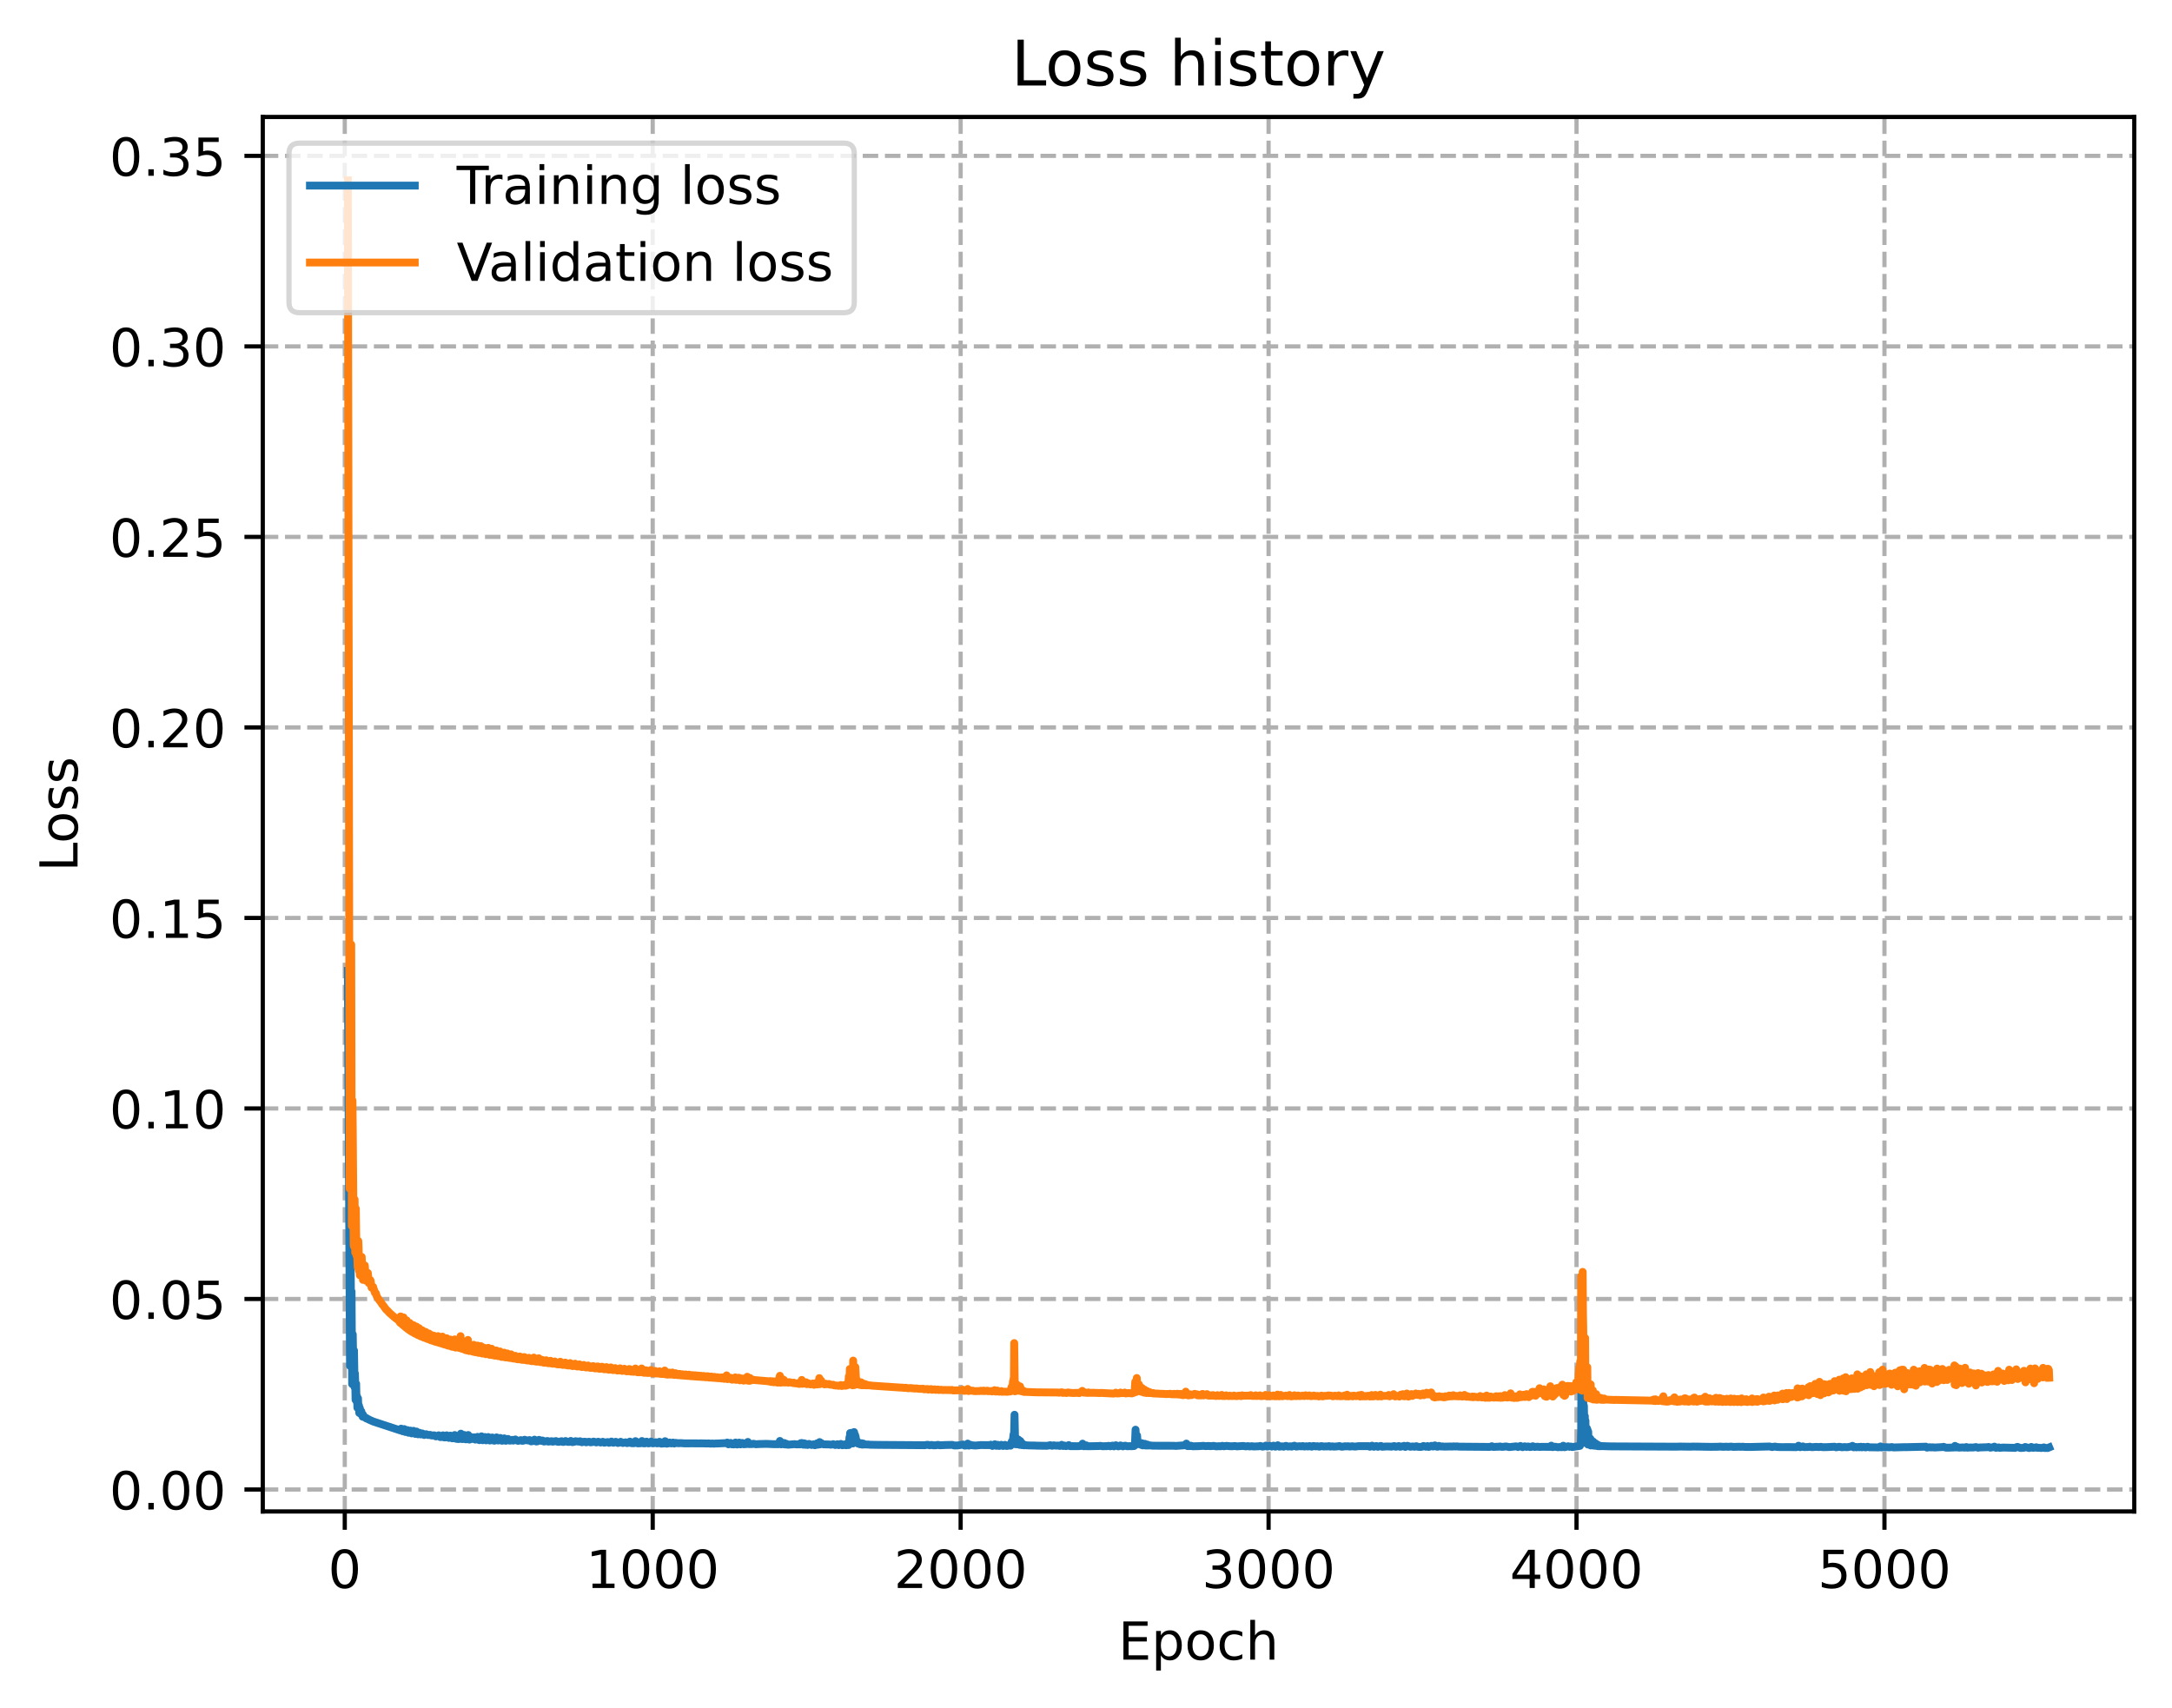 <?xml version="1.0" encoding="utf-8" standalone="no"?>
<!DOCTYPE svg PUBLIC "-//W3C//DTD SVG 1.1//EN"
  "http://www.w3.org/Graphics/SVG/1.1/DTD/svg11.dtd">
<!-- Created with matplotlib (https://matplotlib.org/) -->
<svg height="325.986pt" version="1.1" viewBox="0 0 414.464 325.986" width="414.464pt" xmlns="http://www.w3.org/2000/svg" xmlns:xlink="http://www.w3.org/1999/xlink">
 <defs>
  <style type="text/css">
*{stroke-linecap:butt;stroke-linejoin:round;}
  </style>
 </defs>
 <g id="figure_1">
  <g id="patch_1">
   <path d="M 0 325.986 
L 414.464 325.986 
L 414.464 0 
L 0 0 
z
" style="fill:#ffffff;"/>
  </g>
  <g id="axes_1">
   <g id="patch_2">
    <path d="M 50.144 288.43 
L 407.264 288.43 
L 407.264 22.318 
L 50.144 22.318 
z
" style="fill:#ffffff;"/>
   </g>
   <g id="matplotlib.axis_1">
    <g id="xtick_1">
     <g id="line2d_1">
      <path clip-path="url(#pfb98dd904a)" d="M 65.789 288.43 
L 65.789 22.318 
" style="fill:none;stroke:#b0b0b0;stroke-dasharray:2.96,1.28;stroke-dashoffset:0;stroke-width:0.8;"/>
     </g>
     <g id="line2d_2">
      <defs>
       <path d="M 0 0 
L 0 3.5 
" id="m8cca0bf452" style="stroke:#000000;stroke-width:0.8;"/>
      </defs>
      <g>
       <use style="stroke:#000000;stroke-width:0.8;" x="65.789" xlink:href="#m8cca0bf452" y="288.43"/>
      </g>
     </g>
     <g id="text_1">
      <!-- 0 -->
      <defs>
       <path d="M 31.781 66.406 
Q 24.172 66.406 20.328 58.906 
Q 16.5 51.422 16.5 36.375 
Q 16.5 21.391 20.328 13.891 
Q 24.172 6.391 31.781 6.391 
Q 39.453 6.391 43.281 13.891 
Q 47.125 21.391 47.125 36.375 
Q 47.125 51.422 43.281 58.906 
Q 39.453 66.406 31.781 66.406 
z
M 31.781 74.219 
Q 44.047 74.219 50.516 64.516 
Q 56.984 54.828 56.984 36.375 
Q 56.984 17.969 50.516 8.266 
Q 44.047 -1.422 31.781 -1.422 
Q 19.531 -1.422 13.062 8.266 
Q 6.594 17.969 6.594 36.375 
Q 6.594 54.828 13.062 64.516 
Q 19.531 74.219 31.781 74.219 
z
" id="DejaVuSans-48"/>
      </defs>
      <g transform="translate(62.608 303.029)scale(0.1 -0.1)">
       <use xlink:href="#DejaVuSans-48"/>
      </g>
     </g>
    </g>
    <g id="xtick_2">
     <g id="line2d_3">
      <path clip-path="url(#pfb98dd904a)" d="M 124.55 288.43 
L 124.55 22.318 
" style="fill:none;stroke:#b0b0b0;stroke-dasharray:2.96,1.28;stroke-dashoffset:0;stroke-width:0.8;"/>
     </g>
     <g id="line2d_4">
      <g>
       <use style="stroke:#000000;stroke-width:0.8;" x="124.55" xlink:href="#m8cca0bf452" y="288.43"/>
      </g>
     </g>
     <g id="text_2">
      <!-- 1000 -->
      <defs>
       <path d="M 12.406 8.297 
L 28.516 8.297 
L 28.516 63.922 
L 10.984 60.406 
L 10.984 69.391 
L 28.422 72.906 
L 38.281 72.906 
L 38.281 8.297 
L 54.391 8.297 
L 54.391 0 
L 12.406 0 
z
" id="DejaVuSans-49"/>
      </defs>
      <g transform="translate(111.825 303.029)scale(0.1 -0.1)">
       <use xlink:href="#DejaVuSans-49"/>
       <use x="63.623" xlink:href="#DejaVuSans-48"/>
       <use x="127.246" xlink:href="#DejaVuSans-48"/>
       <use x="190.869" xlink:href="#DejaVuSans-48"/>
      </g>
     </g>
    </g>
    <g id="xtick_3">
     <g id="line2d_5">
      <path clip-path="url(#pfb98dd904a)" d="M 183.311 288.43 
L 183.311 22.318 
" style="fill:none;stroke:#b0b0b0;stroke-dasharray:2.96,1.28;stroke-dashoffset:0;stroke-width:0.8;"/>
     </g>
     <g id="line2d_6">
      <g>
       <use style="stroke:#000000;stroke-width:0.8;" x="183.311" xlink:href="#m8cca0bf452" y="288.43"/>
      </g>
     </g>
     <g id="text_3">
      <!-- 2000 -->
      <defs>
       <path d="M 19.188 8.297 
L 53.609 8.297 
L 53.609 0 
L 7.328 0 
L 7.328 8.297 
Q 12.938 14.109 22.625 23.891 
Q 32.328 33.688 34.812 36.531 
Q 39.547 41.844 41.422 45.531 
Q 43.312 49.219 43.312 52.781 
Q 43.312 58.594 39.234 62.25 
Q 35.156 65.922 28.609 65.922 
Q 23.969 65.922 18.812 64.312 
Q 13.672 62.703 7.812 59.422 
L 7.812 69.391 
Q 13.766 71.781 18.938 73 
Q 24.125 74.219 28.422 74.219 
Q 39.75 74.219 46.484 68.547 
Q 53.219 62.891 53.219 53.422 
Q 53.219 48.922 51.531 44.891 
Q 49.859 40.875 45.406 35.406 
Q 44.188 33.984 37.641 27.219 
Q 31.109 20.453 19.188 8.297 
z
" id="DejaVuSans-50"/>
      </defs>
      <g transform="translate(170.586 303.029)scale(0.1 -0.1)">
       <use xlink:href="#DejaVuSans-50"/>
       <use x="63.623" xlink:href="#DejaVuSans-48"/>
       <use x="127.246" xlink:href="#DejaVuSans-48"/>
       <use x="190.869" xlink:href="#DejaVuSans-48"/>
      </g>
     </g>
    </g>
    <g id="xtick_4">
     <g id="line2d_7">
      <path clip-path="url(#pfb98dd904a)" d="M 242.072 288.43 
L 242.072 22.318 
" style="fill:none;stroke:#b0b0b0;stroke-dasharray:2.96,1.28;stroke-dashoffset:0;stroke-width:0.8;"/>
     </g>
     <g id="line2d_8">
      <g>
       <use style="stroke:#000000;stroke-width:0.8;" x="242.072" xlink:href="#m8cca0bf452" y="288.43"/>
      </g>
     </g>
     <g id="text_4">
      <!-- 3000 -->
      <defs>
       <path d="M 40.578 39.312 
Q 47.656 37.797 51.625 33 
Q 55.609 28.219 55.609 21.188 
Q 55.609 10.406 48.188 4.484 
Q 40.766 -1.422 27.094 -1.422 
Q 22.516 -1.422 17.656 -0.516 
Q 12.797 0.391 7.625 2.203 
L 7.625 11.719 
Q 11.719 9.328 16.594 8.109 
Q 21.484 6.891 26.812 6.891 
Q 36.078 6.891 40.938 10.547 
Q 45.797 14.203 45.797 21.188 
Q 45.797 27.641 41.281 31.266 
Q 36.766 34.906 28.719 34.906 
L 20.219 34.906 
L 20.219 43.016 
L 29.109 43.016 
Q 36.375 43.016 40.234 45.922 
Q 44.094 48.828 44.094 54.297 
Q 44.094 59.906 40.109 62.906 
Q 36.141 65.922 28.719 65.922 
Q 24.656 65.922 20.016 65.031 
Q 15.375 64.156 9.812 62.312 
L 9.812 71.094 
Q 15.438 72.656 20.344 73.438 
Q 25.25 74.219 29.594 74.219 
Q 40.828 74.219 47.359 69.109 
Q 53.906 64.016 53.906 55.328 
Q 53.906 49.266 50.438 45.094 
Q 46.969 40.922 40.578 39.312 
z
" id="DejaVuSans-51"/>
      </defs>
      <g transform="translate(229.347 303.029)scale(0.1 -0.1)">
       <use xlink:href="#DejaVuSans-51"/>
       <use x="63.623" xlink:href="#DejaVuSans-48"/>
       <use x="127.246" xlink:href="#DejaVuSans-48"/>
       <use x="190.869" xlink:href="#DejaVuSans-48"/>
      </g>
     </g>
    </g>
    <g id="xtick_5">
     <g id="line2d_9">
      <path clip-path="url(#pfb98dd904a)" d="M 300.833 288.43 
L 300.833 22.318 
" style="fill:none;stroke:#b0b0b0;stroke-dasharray:2.96,1.28;stroke-dashoffset:0;stroke-width:0.8;"/>
     </g>
     <g id="line2d_10">
      <g>
       <use style="stroke:#000000;stroke-width:0.8;" x="300.833" xlink:href="#m8cca0bf452" y="288.43"/>
      </g>
     </g>
     <g id="text_5">
      <!-- 4000 -->
      <defs>
       <path d="M 37.797 64.312 
L 12.891 25.391 
L 37.797 25.391 
z
M 35.203 72.906 
L 47.609 72.906 
L 47.609 25.391 
L 58.016 25.391 
L 58.016 17.188 
L 47.609 17.188 
L 47.609 0 
L 37.797 0 
L 37.797 17.188 
L 4.891 17.188 
L 4.891 26.703 
z
" id="DejaVuSans-52"/>
      </defs>
      <g transform="translate(288.108 303.029)scale(0.1 -0.1)">
       <use xlink:href="#DejaVuSans-52"/>
       <use x="63.623" xlink:href="#DejaVuSans-48"/>
       <use x="127.246" xlink:href="#DejaVuSans-48"/>
       <use x="190.869" xlink:href="#DejaVuSans-48"/>
      </g>
     </g>
    </g>
    <g id="xtick_6">
     <g id="line2d_11">
      <path clip-path="url(#pfb98dd904a)" d="M 359.594 288.43 
L 359.594 22.318 
" style="fill:none;stroke:#b0b0b0;stroke-dasharray:2.96,1.28;stroke-dashoffset:0;stroke-width:0.8;"/>
     </g>
     <g id="line2d_12">
      <g>
       <use style="stroke:#000000;stroke-width:0.8;" x="359.594" xlink:href="#m8cca0bf452" y="288.43"/>
      </g>
     </g>
     <g id="text_6">
      <!-- 5000 -->
      <defs>
       <path d="M 10.797 72.906 
L 49.516 72.906 
L 49.516 64.594 
L 19.828 64.594 
L 19.828 46.734 
Q 21.969 47.469 24.109 47.828 
Q 26.266 48.188 28.422 48.188 
Q 40.625 48.188 47.75 41.5 
Q 54.891 34.812 54.891 23.391 
Q 54.891 11.625 47.562 5.094 
Q 40.234 -1.422 26.906 -1.422 
Q 22.312 -1.422 17.547 -0.641 
Q 12.797 0.141 7.719 1.703 
L 7.719 11.625 
Q 12.109 9.234 16.797 8.062 
Q 21.484 6.891 26.703 6.891 
Q 35.156 6.891 40.078 11.328 
Q 45.016 15.766 45.016 23.391 
Q 45.016 31 40.078 35.438 
Q 35.156 39.891 26.703 39.891 
Q 22.75 39.891 18.812 39.016 
Q 14.891 38.141 10.797 36.281 
z
" id="DejaVuSans-53"/>
      </defs>
      <g transform="translate(346.869 303.029)scale(0.1 -0.1)">
       <use xlink:href="#DejaVuSans-53"/>
       <use x="63.623" xlink:href="#DejaVuSans-48"/>
       <use x="127.246" xlink:href="#DejaVuSans-48"/>
       <use x="190.869" xlink:href="#DejaVuSans-48"/>
      </g>
     </g>
    </g>
    <g id="text_7">
     <!-- Epoch -->
     <defs>
      <path d="M 9.812 72.906 
L 55.906 72.906 
L 55.906 64.594 
L 19.672 64.594 
L 19.672 43.016 
L 54.391 43.016 
L 54.391 34.719 
L 19.672 34.719 
L 19.672 8.297 
L 56.781 8.297 
L 56.781 0 
L 9.812 0 
z
" id="DejaVuSans-69"/>
      <path d="M 18.109 8.203 
L 18.109 -20.797 
L 9.078 -20.797 
L 9.078 54.688 
L 18.109 54.688 
L 18.109 46.391 
Q 20.953 51.266 25.266 53.625 
Q 29.594 56 35.594 56 
Q 45.562 56 51.781 48.094 
Q 58.016 40.188 58.016 27.297 
Q 58.016 14.406 51.781 6.484 
Q 45.562 -1.422 35.594 -1.422 
Q 29.594 -1.422 25.266 0.953 
Q 20.953 3.328 18.109 8.203 
z
M 48.688 27.297 
Q 48.688 37.203 44.609 42.844 
Q 40.531 48.484 33.406 48.484 
Q 26.266 48.484 22.188 42.844 
Q 18.109 37.203 18.109 27.297 
Q 18.109 17.391 22.188 11.75 
Q 26.266 6.109 33.406 6.109 
Q 40.531 6.109 44.609 11.75 
Q 48.688 17.391 48.688 27.297 
z
" id="DejaVuSans-112"/>
      <path d="M 30.609 48.391 
Q 23.391 48.391 19.188 42.75 
Q 14.984 37.109 14.984 27.297 
Q 14.984 17.484 19.156 11.844 
Q 23.344 6.203 30.609 6.203 
Q 37.797 6.203 41.984 11.859 
Q 46.188 17.531 46.188 27.297 
Q 46.188 37.016 41.984 42.703 
Q 37.797 48.391 30.609 48.391 
z
M 30.609 56 
Q 42.328 56 49.016 48.375 
Q 55.719 40.766 55.719 27.297 
Q 55.719 13.875 49.016 6.219 
Q 42.328 -1.422 30.609 -1.422 
Q 18.844 -1.422 12.172 6.219 
Q 5.516 13.875 5.516 27.297 
Q 5.516 40.766 12.172 48.375 
Q 18.844 56 30.609 56 
z
" id="DejaVuSans-111"/>
      <path d="M 48.781 52.594 
L 48.781 44.188 
Q 44.969 46.297 41.141 47.344 
Q 37.312 48.391 33.406 48.391 
Q 24.656 48.391 19.812 42.844 
Q 14.984 37.312 14.984 27.297 
Q 14.984 17.281 19.812 11.734 
Q 24.656 6.203 33.406 6.203 
Q 37.312 6.203 41.141 7.25 
Q 44.969 8.297 48.781 10.406 
L 48.781 2.094 
Q 45.016 0.344 40.984 -0.531 
Q 36.969 -1.422 32.422 -1.422 
Q 20.062 -1.422 12.781 6.344 
Q 5.516 14.109 5.516 27.297 
Q 5.516 40.672 12.859 48.328 
Q 20.219 56 33.016 56 
Q 37.156 56 41.109 55.141 
Q 45.062 54.297 48.781 52.594 
z
" id="DejaVuSans-99"/>
      <path d="M 54.891 33.016 
L 54.891 0 
L 45.906 0 
L 45.906 32.719 
Q 45.906 40.484 42.875 44.328 
Q 39.844 48.188 33.797 48.188 
Q 26.516 48.188 22.312 43.547 
Q 18.109 38.922 18.109 30.906 
L 18.109 0 
L 9.078 0 
L 9.078 75.984 
L 18.109 75.984 
L 18.109 46.188 
Q 21.344 51.125 25.703 53.562 
Q 30.078 56 35.797 56 
Q 45.219 56 50.047 50.172 
Q 54.891 44.344 54.891 33.016 
z
" id="DejaVuSans-104"/>
     </defs>
     <g transform="translate(213.393 316.707)scale(0.1 -0.1)">
      <use xlink:href="#DejaVuSans-69"/>
      <use x="63.184" xlink:href="#DejaVuSans-112"/>
      <use x="126.66" xlink:href="#DejaVuSans-111"/>
      <use x="187.842" xlink:href="#DejaVuSans-99"/>
      <use x="242.822" xlink:href="#DejaVuSans-104"/>
     </g>
    </g>
   </g>
   <g id="matplotlib.axis_2">
    <g id="ytick_1">
     <g id="line2d_13">
      <path clip-path="url(#pfb98dd904a)" d="M 50.144 284.239 
L 407.264 284.239 
" style="fill:none;stroke:#b0b0b0;stroke-dasharray:2.96,1.28;stroke-dashoffset:0;stroke-width:0.8;"/>
     </g>
     <g id="line2d_14">
      <defs>
       <path d="M 0 0 
L -3.5 0 
" id="mc27f13427c" style="stroke:#000000;stroke-width:0.8;"/>
      </defs>
      <g>
       <use style="stroke:#000000;stroke-width:0.8;" x="50.144" xlink:href="#mc27f13427c" y="284.239"/>
      </g>
     </g>
     <g id="text_8">
      <!-- 0.00 -->
      <defs>
       <path d="M 10.688 12.406 
L 21 12.406 
L 21 0 
L 10.688 0 
z
" id="DejaVuSans-46"/>
      </defs>
      <g transform="translate(20.878 288.038)scale(0.1 -0.1)">
       <use xlink:href="#DejaVuSans-48"/>
       <use x="63.623" xlink:href="#DejaVuSans-46"/>
       <use x="95.41" xlink:href="#DejaVuSans-48"/>
       <use x="159.033" xlink:href="#DejaVuSans-48"/>
      </g>
     </g>
    </g>
    <g id="ytick_2">
     <g id="line2d_15">
      <path clip-path="url(#pfb98dd904a)" d="M 50.144 247.882 
L 407.264 247.882 
" style="fill:none;stroke:#b0b0b0;stroke-dasharray:2.96,1.28;stroke-dashoffset:0;stroke-width:0.8;"/>
     </g>
     <g id="line2d_16">
      <g>
       <use style="stroke:#000000;stroke-width:0.8;" x="50.144" xlink:href="#mc27f13427c" y="247.882"/>
      </g>
     </g>
     <g id="text_9">
      <!-- 0.05 -->
      <g transform="translate(20.878 251.682)scale(0.1 -0.1)">
       <use xlink:href="#DejaVuSans-48"/>
       <use x="63.623" xlink:href="#DejaVuSans-46"/>
       <use x="95.41" xlink:href="#DejaVuSans-48"/>
       <use x="159.033" xlink:href="#DejaVuSans-53"/>
      </g>
     </g>
    </g>
    <g id="ytick_3">
     <g id="line2d_17">
      <path clip-path="url(#pfb98dd904a)" d="M 50.144 211.526 
L 407.264 211.526 
" style="fill:none;stroke:#b0b0b0;stroke-dasharray:2.96,1.28;stroke-dashoffset:0;stroke-width:0.8;"/>
     </g>
     <g id="line2d_18">
      <g>
       <use style="stroke:#000000;stroke-width:0.8;" x="50.144" xlink:href="#mc27f13427c" y="211.526"/>
      </g>
     </g>
     <g id="text_10">
      <!-- 0.10 -->
      <g transform="translate(20.878 215.325)scale(0.1 -0.1)">
       <use xlink:href="#DejaVuSans-48"/>
       <use x="63.623" xlink:href="#DejaVuSans-46"/>
       <use x="95.41" xlink:href="#DejaVuSans-49"/>
       <use x="159.033" xlink:href="#DejaVuSans-48"/>
      </g>
     </g>
    </g>
    <g id="ytick_4">
     <g id="line2d_19">
      <path clip-path="url(#pfb98dd904a)" d="M 50.144 175.17 
L 407.264 175.17 
" style="fill:none;stroke:#b0b0b0;stroke-dasharray:2.96,1.28;stroke-dashoffset:0;stroke-width:0.8;"/>
     </g>
     <g id="line2d_20">
      <g>
       <use style="stroke:#000000;stroke-width:0.8;" x="50.144" xlink:href="#mc27f13427c" y="175.17"/>
      </g>
     </g>
     <g id="text_11">
      <!-- 0.15 -->
      <g transform="translate(20.878 178.969)scale(0.1 -0.1)">
       <use xlink:href="#DejaVuSans-48"/>
       <use x="63.623" xlink:href="#DejaVuSans-46"/>
       <use x="95.41" xlink:href="#DejaVuSans-49"/>
       <use x="159.033" xlink:href="#DejaVuSans-53"/>
      </g>
     </g>
    </g>
    <g id="ytick_5">
     <g id="line2d_21">
      <path clip-path="url(#pfb98dd904a)" d="M 50.144 138.814 
L 407.264 138.814 
" style="fill:none;stroke:#b0b0b0;stroke-dasharray:2.96,1.28;stroke-dashoffset:0;stroke-width:0.8;"/>
     </g>
     <g id="line2d_22">
      <g>
       <use style="stroke:#000000;stroke-width:0.8;" x="50.144" xlink:href="#mc27f13427c" y="138.814"/>
      </g>
     </g>
     <g id="text_12">
      <!-- 0.20 -->
      <g transform="translate(20.878 142.613)scale(0.1 -0.1)">
       <use xlink:href="#DejaVuSans-48"/>
       <use x="63.623" xlink:href="#DejaVuSans-46"/>
       <use x="95.41" xlink:href="#DejaVuSans-50"/>
       <use x="159.033" xlink:href="#DejaVuSans-48"/>
      </g>
     </g>
    </g>
    <g id="ytick_6">
     <g id="line2d_23">
      <path clip-path="url(#pfb98dd904a)" d="M 50.144 102.457 
L 407.264 102.457 
" style="fill:none;stroke:#b0b0b0;stroke-dasharray:2.96,1.28;stroke-dashoffset:0;stroke-width:0.8;"/>
     </g>
     <g id="line2d_24">
      <g>
       <use style="stroke:#000000;stroke-width:0.8;" x="50.144" xlink:href="#mc27f13427c" y="102.457"/>
      </g>
     </g>
     <g id="text_13">
      <!-- 0.25 -->
      <g transform="translate(20.878 106.256)scale(0.1 -0.1)">
       <use xlink:href="#DejaVuSans-48"/>
       <use x="63.623" xlink:href="#DejaVuSans-46"/>
       <use x="95.41" xlink:href="#DejaVuSans-50"/>
       <use x="159.033" xlink:href="#DejaVuSans-53"/>
      </g>
     </g>
    </g>
    <g id="ytick_7">
     <g id="line2d_25">
      <path clip-path="url(#pfb98dd904a)" d="M 50.144 66.101 
L 407.264 66.101 
" style="fill:none;stroke:#b0b0b0;stroke-dasharray:2.96,1.28;stroke-dashoffset:0;stroke-width:0.8;"/>
     </g>
     <g id="line2d_26">
      <g>
       <use style="stroke:#000000;stroke-width:0.8;" x="50.144" xlink:href="#mc27f13427c" y="66.101"/>
      </g>
     </g>
     <g id="text_14">
      <!-- 0.30 -->
      <g transform="translate(20.878 69.9)scale(0.1 -0.1)">
       <use xlink:href="#DejaVuSans-48"/>
       <use x="63.623" xlink:href="#DejaVuSans-46"/>
       <use x="95.41" xlink:href="#DejaVuSans-51"/>
       <use x="159.033" xlink:href="#DejaVuSans-48"/>
      </g>
     </g>
    </g>
    <g id="ytick_8">
     <g id="line2d_27">
      <path clip-path="url(#pfb98dd904a)" d="M 50.144 29.745 
L 407.264 29.745 
" style="fill:none;stroke:#b0b0b0;stroke-dasharray:2.96,1.28;stroke-dashoffset:0;stroke-width:0.8;"/>
     </g>
     <g id="line2d_28">
      <g>
       <use style="stroke:#000000;stroke-width:0.8;" x="50.144" xlink:href="#mc27f13427c" y="29.745"/>
      </g>
     </g>
     <g id="text_15">
      <!-- 0.35 -->
      <g transform="translate(20.878 33.544)scale(0.1 -0.1)">
       <use xlink:href="#DejaVuSans-48"/>
       <use x="63.623" xlink:href="#DejaVuSans-46"/>
       <use x="95.41" xlink:href="#DejaVuSans-51"/>
       <use x="159.033" xlink:href="#DejaVuSans-53"/>
      </g>
     </g>
    </g>
    <g id="text_16">
     <!-- Loss -->
     <defs>
      <path d="M 9.812 72.906 
L 19.672 72.906 
L 19.672 8.297 
L 55.172 8.297 
L 55.172 0 
L 9.812 0 
z
" id="DejaVuSans-76"/>
      <path d="M 44.281 53.078 
L 44.281 44.578 
Q 40.484 46.531 36.375 47.5 
Q 32.281 48.484 27.875 48.484 
Q 21.188 48.484 17.844 46.438 
Q 14.5 44.391 14.5 40.281 
Q 14.5 37.156 16.891 35.375 
Q 19.281 33.594 26.516 31.984 
L 29.594 31.297 
Q 39.156 29.25 43.188 25.516 
Q 47.219 21.781 47.219 15.094 
Q 47.219 7.469 41.188 3.016 
Q 35.156 -1.422 24.609 -1.422 
Q 20.219 -1.422 15.453 -0.562 
Q 10.688 0.297 5.422 2 
L 5.422 11.281 
Q 10.406 8.688 15.234 7.391 
Q 20.062 6.109 24.812 6.109 
Q 31.156 6.109 34.562 8.281 
Q 37.984 10.453 37.984 14.406 
Q 37.984 18.062 35.516 20.016 
Q 33.062 21.969 24.703 23.781 
L 21.578 24.516 
Q 13.234 26.266 9.516 29.906 
Q 5.812 33.547 5.812 39.891 
Q 5.812 47.609 11.281 51.797 
Q 16.75 56 26.812 56 
Q 31.781 56 36.172 55.266 
Q 40.578 54.547 44.281 53.078 
z
" id="DejaVuSans-115"/>
     </defs>
     <g transform="translate(14.798 166.341)rotate(-90)scale(0.1 -0.1)">
      <use xlink:href="#DejaVuSans-76"/>
      <use x="53.963" xlink:href="#DejaVuSans-111"/>
      <use x="115.145" xlink:href="#DejaVuSans-115"/>
      <use x="167.244" xlink:href="#DejaVuSans-115"/>
     </g>
    </g>
   </g>
   <g id="line2d_29">
    <path clip-path="url(#pfb98dd904a)" d="M 66.376 185.279 
L 66.788 260.657 
L 66.847 244.852 
L 66.905 240.145 
L 67.023 253.646 
L 67.082 246.452 
L 67.199 264.132 
L 67.258 257.442 
L 67.317 254.637 
L 67.434 262.079 
L 67.493 258.976 
L 67.552 257.704 
L 67.669 264.74 
L 67.728 262.093 
L 67.787 263.828 
L 67.846 267.116 
L 67.904 263.992 
L 67.963 264.054 
L 68.022 267.4 
L 68.081 266.329 
L 68.139 266.539 
L 68.198 268.642 
L 68.257 267.123 
L 68.316 266.84 
L 68.374 268.528 
L 68.433 268.114 
L 68.492 268.203 
L 68.551 269.629 
L 68.609 268.599 
L 68.668 268.716 
L 68.844 269.83 
L 68.903 269.728 
L 68.962 269.342 
L 69.021 269.9 
L 69.079 269.734 
L 69.197 270.346 
L 69.256 269.948 
L 69.315 270.241 
L 69.373 270.195 
L 69.608 270.5 
L 69.667 270.465 
L 69.902 270.677 
L 69.961 270.629 
L 70.078 270.753 
L 70.255 270.795 
L 70.431 270.919 
L 70.666 271.014 
L 71.195 271.256 
L 76.366 272.955 
L 76.542 272.627 
L 76.836 273.122 
L 76.953 272.994 
L 77.13 272.707 
L 77.365 273.263 
L 77.482 273.167 
L 77.717 272.898 
L 77.952 273.409 
L 78.07 273.338 
L 78.305 273.001 
L 78.54 273.526 
L 78.658 273.513 
L 78.834 273.165 
L 78.893 273.039 
L 79.245 273.628 
L 79.363 273.411 
L 79.48 273.179 
L 79.774 273.705 
L 80.068 273.418 
L 80.303 273.728 
L 80.479 273.612 
L 80.597 273.547 
L 80.714 273.686 
L 80.949 273.836 
L 81.302 273.686 
L 81.713 273.842 
L 82.066 273.812 
L 82.301 273.919 
L 82.477 273.937 
L 82.712 273.906 
L 82.888 273.903 
L 83.182 274.104 
L 83.535 273.999 
L 83.711 273.894 
L 84.005 274.233 
L 84.24 274.225 
L 84.534 273.902 
L 84.769 274.297 
L 84.945 274.308 
L 85.239 273.9 
L 85.298 273.997 
L 85.65 274.387 
L 85.944 273.956 
L 86.061 274.096 
L 86.296 274.471 
L 86.532 274.451 
L 86.649 274.22 
L 86.767 273.845 
L 87.06 274.563 
L 87.53 274.617 
L 87.707 274.572 
L 87.824 274.153 
L 87.942 273.582 
L 88.177 274.616 
L 88.294 274.608 
L 88.412 274.415 
L 88.588 273.831 
L 88.823 274.655 
L 89.117 274.656 
L 89.235 274.372 
L 89.352 273.841 
L 89.47 274.472 
L 89.587 274.716 
L 89.646 274.699 
L 89.763 274.447 
L 89.881 274.225 
L 89.94 274.248 
L 90.175 274.591 
L 90.292 274.567 
L 90.468 274.276 
L 90.527 274.331 
L 90.704 274.717 
L 90.939 274.668 
L 91.115 274.194 
L 91.174 274.27 
L 91.467 274.819 
L 91.644 274.742 
L 91.761 274.415 
L 91.879 274.097 
L 92.114 274.834 
L 92.231 274.792 
L 92.349 274.62 
L 92.525 274.226 
L 92.76 274.86 
L 92.936 274.808 
L 93.054 274.569 
L 93.171 274.225 
L 93.23 274.362 
L 93.465 274.892 
L 93.642 274.836 
L 93.759 274.651 
L 93.935 274.315 
L 94.112 274.878 
L 94.347 274.926 
L 94.523 274.859 
L 94.758 274.294 
L 94.817 274.378 
L 95.052 274.888 
L 95.228 274.846 
L 95.463 274.402 
L 95.522 274.446 
L 95.757 274.93 
L 95.933 274.915 
L 96.168 274.563 
L 96.227 274.48 
L 96.521 274.939 
L 96.756 274.815 
L 96.932 274.586 
L 97.167 274.896 
L 97.344 274.915 
L 97.755 274.767 
L 97.931 274.907 
L 98.284 274.778 
L 98.342 274.687 
L 98.401 274.749 
L 98.578 274.864 
L 98.871 274.955 
L 99.4 274.817 
L 99.635 274.947 
L 99.87 274.924 
L 100.047 274.808 
L 100.105 274.744 
L 100.164 274.804 
L 100.869 274.888 
L 101.045 274.804 
L 101.339 275.052 
L 101.751 274.985 
L 101.986 274.725 
L 102.044 274.841 
L 102.338 275.078 
L 102.573 275.044 
L 102.75 274.879 
L 102.867 274.764 
L 103.337 274.968 
L 103.513 274.884 
L 103.807 275.084 
L 104.454 274.982 
L 104.63 275.099 
L 105.276 275.023 
L 105.453 275.114 
L 106.099 274.999 
L 106.334 275.114 
L 106.628 275.155 
L 107.157 275.018 
L 107.392 275.158 
L 107.568 275.159 
L 107.921 274.988 
L 108.097 275.077 
L 108.332 275.152 
L 108.626 275.149 
L 108.919 274.97 
L 109.213 275.198 
L 109.566 275.143 
L 109.801 275.025 
L 110.506 275.107 
L 110.682 275.03 
L 111.035 275.225 
L 111.27 275.149 
L 111.622 275.122 
L 111.857 275.237 
L 112.093 275.164 
L 112.445 275.128 
L 112.68 275.237 
L 112.974 275.204 
L 113.268 275.098 
L 113.797 275.257 
L 114.149 275.124 
L 114.619 275.275 
L 115.031 275.132 
L 115.324 275.31 
L 115.618 275.242 
L 115.971 275.189 
L 116.206 275.327 
L 116.5 275.239 
L 116.676 275.088 
L 117.028 275.319 
L 117.322 275.234 
L 117.499 275.135 
L 117.91 275.362 
L 118.145 275.301 
L 118.439 275.137 
L 118.85 275.366 
L 119.379 275.235 
L 119.614 275.382 
L 119.908 275.349 
L 120.202 275.099 
L 120.554 275.411 
L 121.024 275.399 
L 121.2 275.162 
L 121.259 275.012 
L 121.318 275.035 
L 121.436 275.249 
L 121.671 275.427 
L 122.199 275.418 
L 122.317 275.291 
L 122.493 274.987 
L 122.552 275.036 
L 122.787 275.426 
L 123.081 275.428 
L 123.257 275.234 
L 123.375 275.107 
L 123.727 275.44 
L 124.021 275.377 
L 124.256 275.093 
L 124.315 275.145 
L 124.55 275.429 
L 124.844 275.396 
L 125.137 275.221 
L 125.373 275.432 
L 125.608 275.41 
L 125.843 275.133 
L 125.901 275.214 
L 126.195 275.49 
L 126.665 275.45 
L 126.783 275.263 
L 126.9 275.021 
L 126.959 275.042 
L 127.194 275.492 
L 127.488 275.454 
L 127.782 275.277 
L 128.076 275.441 
L 128.428 275.284 
L 128.663 275.47 
L 128.898 275.337 
L 129.133 275.373 
L 129.427 275.41 
L 129.838 275.384 
L 130.191 275.403 
L 130.602 275.436 
L 132.306 275.43 
L 133.07 275.441 
L 133.834 275.439 
L 134.245 275.441 
L 134.539 275.449 
L 134.892 275.461 
L 135.244 275.442 
L 135.538 275.492 
L 135.891 275.46 
L 136.185 275.493 
L 136.478 275.467 
L 136.89 275.459 
L 138.594 275.38 
L 138.77 275.282 
L 139.005 275.615 
L 139.181 275.5 
L 139.416 275.35 
L 139.651 275.613 
L 140.063 275.634 
L 140.239 275.493 
L 140.357 275.277 
L 140.415 275.318 
L 140.65 275.647 
L 140.827 275.609 
L 141.062 275.291 
L 141.297 275.624 
L 141.473 275.577 
L 141.649 275.357 
L 141.708 275.418 
L 141.943 275.608 
L 142.119 275.588 
L 142.237 275.54 
L 142.354 275.583 
L 142.472 275.326 
L 142.531 275.449 
L 142.589 275.32 
L 142.707 275.161 
L 142.883 275.57 
L 143.353 275.573 
L 143.588 275.561 
L 143.765 275.504 
L 144.235 275.603 
L 144.94 275.561 
L 145.939 275.539 
L 146.291 275.533 
L 147.643 275.591 
L 148.583 275.59 
L 148.818 274.973 
L 149.053 275.622 
L 149.112 275.359 
L 149.171 275.497 
L 149.288 275.579 
L 149.406 275.338 
L 149.523 275.609 
L 149.7 275.379 
L 149.876 275.651 
L 150.111 275.534 
L 150.346 275.693 
L 151.639 275.581 
L 151.991 275.637 
L 152.285 275.62 
L 152.696 275.625 
L 152.814 275.386 
L 152.931 275.501 
L 152.99 275.361 
L 153.049 275.458 
L 153.166 275.52 
L 153.284 275.685 
L 153.46 275.423 
L 153.519 275.48 
L 153.695 275.707 
L 153.872 275.547 
L 154.107 275.736 
L 154.283 275.647 
L 154.4 275.54 
L 154.871 275.741 
L 155.223 275.616 
L 155.458 275.783 
L 155.634 275.757 
L 155.869 275.443 
L 155.928 275.512 
L 156.105 275.687 
L 156.398 275.191 
L 156.457 275.628 
L 156.516 275.413 
L 156.633 275.498 
L 156.692 275.359 
L 156.751 275.469 
L 157.103 275.623 
L 158.22 275.643 
L 158.514 275.687 
L 158.808 275.654 
L 158.984 275.586 
L 159.395 275.751 
L 159.63 275.656 
L 159.806 275.596 
L 160.042 275.771 
L 160.277 275.675 
L 160.453 275.543 
L 160.747 275.795 
L 161.099 275.644 
L 161.275 275.777 
L 161.393 275.588 
L 161.511 275.791 
L 161.687 275.568 
L 161.863 275.7 
L 161.922 275.761 
L 161.981 275.439 
L 162.098 274.266 
L 162.157 274.98 
L 162.216 273.47 
L 162.274 273.826 
L 162.392 275.284 
L 162.451 273.423 
L 162.509 274.488 
L 162.568 275.392 
L 162.627 273.658 
L 162.686 274.019 
L 162.745 275.458 
L 162.803 273.561 
L 162.862 274.349 
L 162.921 274.846 
L 162.98 273.28 
L 163.038 274.854 
L 163.097 274.702 
L 163.156 273.776 
L 163.215 274.922 
L 163.273 274.137 
L 163.391 275.169 
L 163.45 274.854 
L 163.567 275.252 
L 163.626 275.157 
L 163.743 275.486 
L 163.861 275.348 
L 163.92 275.487 
L 163.979 275.337 
L 164.037 275.371 
L 164.096 275.608 
L 164.155 275.49 
L 164.214 275.412 
L 164.272 275.61 
L 164.39 275.404 
L 164.449 275.665 
L 164.507 275.528 
L 164.566 275.473 
L 164.625 275.675 
L 164.684 275.517 
L 164.742 275.476 
L 164.801 275.651 
L 164.86 275.627 
L 164.977 275.62 
L 165.095 275.657 
L 165.212 275.648 
L 165.33 275.653 
L 165.624 275.656 
L 166.094 275.701 
L 166.623 275.706 
L 167.68 275.725 
L 176.495 275.789 
L 176.788 275.724 
L 177.023 275.697 
L 177.376 275.798 
L 177.787 275.731 
L 178.081 275.809 
L 178.61 275.798 
L 178.845 275.736 
L 179.021 275.715 
L 179.315 275.802 
L 180.432 275.75 
L 180.96 275.736 
L 181.724 275.724 
L 182.077 275.839 
L 182.723 275.828 
L 183.076 275.785 
L 183.781 275.653 
L 184.075 275.865 
L 184.486 275.826 
L 184.662 275.48 
L 184.721 275.551 
L 184.897 275.862 
L 185.191 275.705 
L 185.426 275.794 
L 185.779 275.825 
L 186.131 275.852 
L 187.189 275.758 
L 187.659 275.764 
L 188.893 275.771 
L 189.069 275.69 
L 189.363 275.923 
L 189.657 275.827 
L 189.833 275.608 
L 190.127 275.903 
L 190.362 275.702 
L 190.656 275.93 
L 190.891 275.876 
L 191.067 275.709 
L 191.42 275.931 
L 191.596 275.822 
L 191.772 275.718 
L 192.066 275.93 
L 192.36 275.892 
L 192.595 275.721 
L 192.83 275.877 
L 192.948 275.697 
L 193.065 275.08 
L 193.183 275.572 
L 193.418 273.679 
L 193.477 275.105 
L 193.594 269.973 
L 193.712 275.589 
L 193.77 274.192 
L 193.888 275.611 
L 194.005 274.573 
L 194.123 275.625 
L 194.182 275.578 
L 194.299 274.695 
L 194.417 275.597 
L 194.475 274.834 
L 194.534 274.966 
L 194.593 275.723 
L 194.652 275.324 
L 194.711 274.992 
L 194.828 275.674 
L 194.887 275.253 
L 194.946 275.5 
L 195.004 275.774 
L 195.063 275.551 
L 195.122 275.495 
L 195.239 275.751 
L 195.298 275.612 
L 195.357 275.728 
L 195.416 275.812 
L 195.474 275.755 
L 195.592 275.777 
L 195.709 275.771 
L 195.827 275.807 
L 196.18 275.821 
L 196.591 275.838 
L 197.414 275.846 
L 197.707 275.868 
L 198.177 275.877 
L 199.176 275.894 
L 199.764 275.898 
L 200.175 275.837 
L 200.41 275.78 
L 200.763 275.898 
L 201.057 275.807 
L 201.468 275.87 
L 201.938 275.853 
L 202.232 275.93 
L 202.408 275.832 
L 202.584 275.712 
L 202.878 275.942 
L 203.113 275.848 
L 203.407 275.964 
L 203.76 275.87 
L 203.936 275.765 
L 204.171 275.964 
L 205.64 275.974 
L 206.404 275.92 
L 206.58 275.49 
L 206.639 275.551 
L 206.815 275.985 
L 206.992 275.761 
L 207.168 275.971 
L 207.285 275.815 
L 207.344 275.87 
L 207.52 275.986 
L 209.401 275.953 
L 209.695 275.943 
L 209.988 275.907 
L 210.341 275.985 
L 210.87 275.969 
L 211.222 275.965 
L 211.575 275.908 
L 211.869 275.997 
L 212.163 275.891 
L 212.339 275.861 
L 212.574 276.005 
L 212.809 275.878 
L 212.926 275.794 
L 213.397 276.008 
L 213.632 275.935 
L 213.808 275.825 
L 214.278 276.007 
L 214.572 275.888 
L 214.748 275.88 
L 215.101 275.989 
L 215.629 275.961 
L 215.923 275.978 
L 216.393 275.946 
L 216.511 275.86 
L 216.57 275.583 
L 216.687 272.825 
L 216.863 275.567 
L 216.981 273.944 
L 217.098 275.585 
L 217.157 275.341 
L 217.216 275.175 
L 217.333 275.591 
L 217.451 275.322 
L 217.569 275.599 
L 217.686 275.367 
L 217.804 275.738 
L 217.862 275.613 
L 217.921 275.41 
L 218.039 275.819 
L 218.097 275.741 
L 218.215 275.528 
L 218.332 275.81 
L 218.45 275.517 
L 218.567 275.842 
L 218.626 275.749 
L 218.685 275.628 
L 218.803 275.849 
L 218.92 275.658 
L 218.979 275.726 
L 219.096 275.854 
L 219.214 275.775 
L 219.39 275.833 
L 219.508 275.823 
L 219.684 275.852 
L 219.86 275.873 
L 220.448 275.884 
L 223.973 275.895 
L 224.385 275.925 
L 226.206 275.788 
L 226.383 275.478 
L 226.618 275.963 
L 226.794 275.809 
L 227.029 275.966 
L 227.264 275.884 
L 227.558 275.992 
L 228.851 275.961 
L 229.321 275.928 
L 229.615 275.905 
L 230.085 275.965 
L 230.555 275.929 
L 230.966 275.967 
L 231.612 275.915 
L 232.083 276.008 
L 232.611 275.974 
L 232.905 275.997 
L 233.258 275.909 
L 233.552 275.991 
L 233.963 275.925 
L 234.139 275.92 
L 234.609 275.974 
L 235.021 275.99 
L 235.373 275.965 
L 235.667 275.938 
L 236.019 276.01 
L 237.195 275.929 
L 237.724 276.008 
L 238.135 275.963 
L 238.487 276.021 
L 238.899 275.972 
L 239.251 276.033 
L 239.839 276.003 
L 240.133 276.003 
L 240.485 275.926 
L 240.897 276.056 
L 241.308 275.999 
L 241.543 275.865 
L 241.837 276.044 
L 242.072 275.95 
L 242.248 275.898 
L 242.659 276.046 
L 242.895 275.92 
L 243.012 275.868 
L 243.365 276.067 
L 243.658 275.937 
L 243.835 275.792 
L 244.129 276.064 
L 244.599 275.992 
L 244.951 276.067 
L 245.245 275.947 
L 245.421 275.912 
L 245.774 276.04 
L 246.303 275.994 
L 246.479 276.056 
L 246.89 275.91 
L 247.008 275.88 
L 247.36 276.052 
L 247.889 275.978 
L 248.359 276.004 
L 248.594 275.946 
L 248.888 276.038 
L 249.299 275.984 
L 249.593 276.032 
L 249.887 275.945 
L 250.298 276.067 
L 250.592 275.938 
L 250.769 275.951 
L 251.062 276.015 
L 251.415 275.973 
L 251.767 276.069 
L 252.002 275.985 
L 252.179 275.953 
L 252.59 276.04 
L 252.943 276.01 
L 253.236 276.027 
L 253.589 275.954 
L 253.824 276.053 
L 254.235 275.998 
L 254.529 276.058 
L 254.999 276.029 
L 255.352 275.992 
L 255.587 275.943 
L 255.998 276.079 
L 256.292 276.056 
L 256.645 275.98 
L 256.88 276.012 
L 257.232 275.978 
L 257.526 276.048 
L 258.055 275.983 
L 258.29 276.027 
L 258.642 276.049 
L 259.054 275.985 
L 259.289 275.969 
L 260.993 275.968 
L 261.169 275.962 
L 261.404 276.081 
L 261.698 275.932 
L 261.816 275.876 
L 262.168 276.085 
L 262.462 275.984 
L 262.638 275.947 
L 262.932 276.09 
L 263.343 275.953 
L 263.52 275.924 
L 263.755 276.086 
L 264.46 276.028 
L 264.93 276.027 
L 265.282 276.044 
L 265.518 276.069 
L 265.929 275.969 
L 266.046 275.947 
L 266.34 276.084 
L 266.928 275.95 
L 267.163 276.086 
L 267.75 275.97 
L 267.927 275.909 
L 268.162 276.114 
L 268.397 275.989 
L 268.573 275.9 
L 269.102 276.082 
L 269.631 276.018 
L 269.925 276.087 
L 270.277 275.973 
L 270.571 276.095 
L 271.1 276.118 
L 271.394 276.062 
L 271.629 275.933 
L 272.099 276.081 
L 272.393 275.953 
L 272.628 276.114 
L 272.921 276.016 
L 273.156 275.903 
L 273.45 276.037 
L 273.803 275.819 
L 273.979 275.97 
L 274.097 276.046 
L 274.332 276.079 
L 274.567 275.913 
L 274.978 276.043 
L 275.272 276.018 
L 275.566 276.061 
L 276.8 276.031 
L 277.152 276.047 
L 277.387 276.005 
L 277.74 276.035 
L 278.034 276.012 
L 278.386 276.06 
L 284.204 276.111 
L 284.439 276.083 
L 284.674 275.978 
L 284.967 276.117 
L 285.673 276.077 
L 285.966 276.075 
L 286.26 276.025 
L 286.495 276.105 
L 286.965 276.082 
L 287.142 276.044 
L 287.377 276.026 
L 288.023 276.145 
L 289.257 276.009 
L 289.433 276.029 
L 289.668 276.134 
L 290.021 275.973 
L 290.138 275.931 
L 290.55 276.158 
L 290.785 276.051 
L 290.961 275.997 
L 291.314 276.113 
L 291.549 276.03 
L 291.725 276.046 
L 291.96 276.14 
L 292.254 276.1 
L 292.489 275.986 
L 292.841 276.117 
L 293.429 276.066 
L 293.723 276.116 
L 294.252 276.093 
L 295.486 276.097 
L 295.838 276.11 
L 296.014 275.872 
L 296.25 276.15 
L 296.72 276.068 
L 297.307 276.175 
L 297.601 276.126 
L 298.012 276.164 
L 298.306 275.884 
L 298.365 276.009 
L 298.541 276.17 
L 299.129 276.016 
L 299.246 275.988 
L 299.481 276.089 
L 299.658 276.038 
L 299.775 276.052 
L 300.01 276.137 
L 301.479 275.914 
L 301.656 275.502 
L 301.714 273.207 
L 301.773 261.95 
L 301.949 275.269 
L 302.008 273.285 
L 302.067 265.528 
L 302.126 267.334 
L 302.184 272.829 
L 302.243 268.27 
L 302.361 274.759 
L 302.419 270.237 
L 302.478 274.946 
L 302.537 271.096 
L 302.596 275.366 
L 302.654 273.721 
L 302.713 273.56 
L 302.772 275.055 
L 302.831 272.567 
L 302.89 275.389 
L 302.948 272.868 
L 303.007 275.657 
L 303.066 273.205 
L 303.125 275.52 
L 303.183 274.636 
L 303.301 275.301 
L 303.36 274.697 
L 303.418 275.669 
L 303.477 274.537 
L 303.536 275.836 
L 303.595 274.747 
L 303.653 275.678 
L 303.712 275.37 
L 303.771 275.274 
L 303.83 275.783 
L 303.888 275.066 
L 303.947 275.798 
L 304.006 275.086 
L 304.065 275.865 
L 304.123 275.362 
L 304.241 275.779 
L 304.3 275.439 
L 304.359 275.892 
L 304.417 275.411 
L 304.476 275.891 
L 304.535 275.492 
L 304.594 275.822 
L 304.652 275.746 
L 304.711 275.71 
L 304.77 275.929 
L 304.829 275.665 
L 304.887 275.972 
L 304.946 275.782 
L 305.064 275.933 
L 305.122 275.827 
L 305.181 275.98 
L 305.24 275.883 
L 305.475 275.979 
L 305.593 275.948 
L 305.828 275.962 
L 306.827 275.996 
L 307.532 276.011 
L 319.813 276.068 
L 320.635 276.045 
L 322.516 276.072 
L 323.103 276.046 
L 323.515 276.051 
L 323.867 276.054 
L 325.748 276.089 
L 326.511 276.098 
L 327.687 276.087 
L 328.039 276.066 
L 328.274 276.051 
L 328.627 276.087 
L 328.979 276.09 
L 329.391 276.068 
L 329.743 276.096 
L 330.155 276.063 
L 330.39 276.053 
L 330.742 276.11 
L 331.212 276.098 
L 331.565 276.083 
L 331.859 276.079 
L 332.211 276.096 
L 332.564 276.075 
L 332.975 276.116 
L 333.915 276.127 
L 337.617 276.033 
L 337.794 276.053 
L 338.146 276.143 
L 338.557 276.064 
L 338.792 276.052 
L 339.028 276.119 
L 339.85 276.149 
L 341.554 276.145 
L 342.729 276.164 
L 343.023 276.098 
L 343.2 275.882 
L 343.258 275.958 
L 343.493 276.162 
L 343.846 276.093 
L 344.022 276.012 
L 344.257 276.146 
L 345.021 276.131 
L 345.374 276.07 
L 345.609 276.152 
L 345.961 276.151 
L 346.49 276.103 
L 347.078 276.139 
L 347.489 276.097 
L 347.842 276.163 
L 348.723 276.146 
L 349.898 276.084 
L 350.075 276.072 
L 350.368 276.188 
L 350.838 276.1 
L 351.132 276.102 
L 351.426 276.182 
L 352.014 276.139 
L 352.484 276.173 
L 353.365 276.013 
L 353.483 275.908 
L 353.718 276.19 
L 354.07 276.107 
L 354.247 276.197 
L 354.658 276.114 
L 354.834 276.184 
L 355.069 276.082 
L 355.304 276.192 
L 355.598 276.107 
L 356.009 276.209 
L 356.245 276.098 
L 356.421 276.088 
L 356.656 276.184 
L 357.949 276.198 
L 358.477 276.217 
L 358.654 276.106 
L 358.83 276.018 
L 359.006 276.215 
L 359.418 276.142 
L 359.711 276.194 
L 359.946 276.159 
L 360.593 276.197 
L 361.004 276.133 
L 361.298 276.215 
L 363.531 276.152 
L 363.766 276.168 
L 363.942 276.156 
L 367.292 276.078 
L 367.468 276.056 
L 367.703 276.247 
L 368.232 276.164 
L 368.467 276.213 
L 368.761 276.179 
L 369.172 276.226 
L 370.7 276.139 
L 370.876 276.09 
L 371.287 276.25 
L 371.875 276.256 
L 372.874 276.217 
L 373.05 275.914 
L 373.109 275.969 
L 373.285 276.221 
L 373.461 276.1 
L 373.814 276.251 
L 374.578 276.204 
L 374.872 276.254 
L 375.224 276.134 
L 375.401 276.26 
L 375.753 276.225 
L 376.047 276.223 
L 376.4 276.228 
L 376.635 276.211 
L 377.046 276.139 
L 377.457 276.266 
L 377.751 276.217 
L 379.279 276.166 
L 379.455 276.115 
L 379.808 276.259 
L 380.454 276.137 
L 380.572 276.057 
L 380.865 276.281 
L 381.394 276.202 
L 381.571 276.296 
L 381.864 276.264 
L 382.276 276.232 
L 383.98 276.277 
L 384.156 276.285 
L 384.509 276.302 
L 384.802 276.154 
L 384.979 276.1 
L 385.507 276.312 
L 385.743 276.313 
L 386.213 276.273 
L 386.448 276.124 
L 387.212 276.331 
L 387.447 276.222 
L 387.623 276.114 
L 387.74 276.238 
L 387.917 276.289 
L 388.269 276.251 
L 388.563 276.178 
L 388.739 276.284 
L 389.092 276.275 
L 389.562 276.321 
L 390.032 276.201 
L 390.208 276.325 
L 390.385 276.304 
L 390.737 276.324 
L 391.031 276.202 
L 391.031 276.202 
" style="fill:none;stroke:#1f77b4;stroke-linecap:square;stroke-width:1.5;"/>
   </g>
   <g id="line2d_30">
    <path clip-path="url(#pfb98dd904a)" d="M 66.376 34.414 
L 66.729 226.83 
L 66.788 212.223 
L 66.847 218.623 
L 66.905 225.198 
L 67.023 180.246 
L 67.14 233.947 
L 67.199 220.198 
L 67.258 210.008 
L 67.317 215.482 
L 67.493 237.621 
L 67.552 237.873 
L 67.669 228.891 
L 67.787 239.028 
L 67.904 230.64 
L 68.022 239.596 
L 68.081 237.54 
L 68.257 241.824 
L 68.374 236.821 
L 68.433 238.191 
L 68.492 242.483 
L 68.551 242.374 
L 68.609 242.375 
L 68.668 243.365 
L 68.727 242.039 
L 68.786 242.067 
L 68.844 242.966 
L 68.903 242.892 
L 69.021 239.848 
L 69.079 241.007 
L 69.256 244.232 
L 69.373 242.897 
L 69.432 243.295 
L 69.491 243.315 
L 69.608 241.475 
L 69.667 242.166 
L 69.785 244.376 
L 69.843 244.228 
L 69.961 243.473 
L 70.02 243.749 
L 70.078 243.523 
L 70.137 242.9 
L 70.196 242.912 
L 70.372 244.845 
L 70.49 244.443 
L 70.549 244.72 
L 70.607 244.643 
L 70.666 244.274 
L 70.725 244.393 
L 70.901 245.724 
L 70.96 245.534 
L 71.019 245.643 
L 71.077 245.83 
L 71.136 245.722 
L 71.195 245.567 
L 71.547 246.711 
L 71.724 246.78 
L 71.9 247.395 
L 72.253 247.93 
L 72.488 248.274 
L 72.605 248.37 
L 72.899 248.87 
L 73.016 248.978 
L 73.663 249.871 
L 73.898 250.076 
L 74.309 250.521 
L 74.897 251.042 
L 75.426 251.502 
L 75.484 251.488 
L 75.661 251.688 
L 75.955 251.839 
L 76.131 252.104 
L 76.19 251.83 
L 76.248 252.278 
L 76.307 251.642 
L 76.366 252.435 
L 76.425 251.216 
L 76.483 252.528 
L 76.542 251.243 
L 76.601 252.612 
L 76.66 251.811 
L 76.836 252.812 
L 76.895 251.886 
L 76.953 252.911 
L 77.012 251.402 
L 77.071 252.995 
L 77.13 251.817 
L 77.189 253.108 
L 77.247 252.525 
L 77.424 253.314 
L 77.482 252.213 
L 77.541 253.389 
L 77.6 251.964 
L 77.659 253.485 
L 77.717 252.443 
L 77.776 253.591 
L 77.835 253.032 
L 78.011 253.761 
L 78.07 252.808 
L 78.129 253.836 
L 78.187 252.457 
L 78.246 253.899 
L 78.305 252.747 
L 78.364 253.998 
L 78.422 253.402 
L 78.481 254.081 
L 78.54 253.588 
L 78.599 254.135 
L 78.658 253.278 
L 78.716 254.209 
L 78.775 252.851 
L 78.834 254.243 
L 78.893 252.875 
L 78.951 254.331 
L 79.01 253.449 
L 79.069 254.405 
L 79.128 253.897 
L 79.186 254.489 
L 79.245 253.715 
L 79.304 254.524 
L 79.363 253.119 
L 79.421 254.543 
L 79.48 253.165 
L 79.539 254.637 
L 79.598 253.849 
L 79.656 254.719 
L 79.715 254.101 
L 79.774 254.776 
L 79.833 253.753 
L 79.892 254.802 
L 79.95 253.436 
L 80.009 254.85 
L 80.068 253.778 
L 80.127 254.935 
L 80.185 254.19 
L 80.244 254.997 
L 80.303 254.188 
L 80.362 255.032 
L 80.42 253.912 
L 80.479 255.057 
L 80.538 253.829 
L 80.597 255.115 
L 80.655 254.134 
L 80.714 255.177 
L 80.773 254.408 
L 80.832 255.224 
L 80.89 254.481 
L 80.949 255.267 
L 81.008 254.354 
L 81.067 255.302 
L 81.125 254.139 
L 81.184 255.335 
L 81.243 254.18 
L 81.302 255.389 
L 81.361 254.497 
L 81.419 255.454 
L 81.478 254.765 
L 81.537 255.495 
L 81.596 254.696 
L 81.654 255.525 
L 81.713 254.498 
L 81.772 255.568 
L 81.831 254.472 
L 81.889 255.615 
L 81.948 254.539 
L 82.007 255.661 
L 82.066 254.655 
L 82.124 255.709 
L 82.183 254.817 
L 82.242 255.763 
L 82.301 254.911 
L 82.359 255.796 
L 82.418 254.845 
L 82.477 255.826 
L 82.536 254.827 
L 82.595 255.869 
L 82.653 254.867 
L 82.712 255.91 
L 82.771 254.885 
L 82.83 255.945 
L 82.888 254.962 
L 82.947 255.991 
L 83.006 255.197 
L 83.065 256.041 
L 83.123 255.326 
L 83.182 256.062 
L 83.241 255.315 
L 83.3 256.097 
L 83.358 255.312 
L 83.417 256.136 
L 83.476 255.161 
L 83.535 256.15 
L 83.593 254.971 
L 83.652 256.176 
L 83.711 255.135 
L 83.77 256.234 
L 83.828 255.493 
L 83.887 256.282 
L 83.946 255.698 
L 84.005 256.29 
L 84.064 255.763 
L 84.122 256.336 
L 84.181 255.741 
L 84.24 256.38 
L 84.299 255.37 
L 84.357 256.377 
L 84.416 255.065 
L 84.475 256.408 
L 84.534 255.389 
L 84.592 256.487 
L 84.651 255.908 
L 84.71 256.537 
L 84.769 256.066 
L 84.827 256.546 
L 84.886 255.969 
L 84.945 256.589 
L 85.004 255.852 
L 85.062 256.624 
L 85.121 255.503 
L 85.18 256.608 
L 85.239 255.374 
L 85.298 256.68 
L 85.356 255.949 
L 85.415 256.756 
L 85.474 256.444 
L 85.533 256.79 
L 85.591 256.293 
L 85.65 256.779 
L 85.709 256.04 
L 85.768 256.834 
L 85.826 255.851 
L 85.885 256.806 
L 85.944 255.622 
L 86.003 256.875 
L 86.061 256.008 
L 86.12 256.943 
L 86.179 256.625 
L 86.238 256.991 
L 86.296 256.663 
L 86.355 256.942 
L 86.414 256.573 
L 86.473 257.02 
L 86.532 256.527 
L 86.59 257.046 
L 86.649 255.797 
L 86.708 256.96 
L 86.767 255.594 
L 86.825 257.076 
L 86.884 256.577 
L 86.943 257.156 
L 87.002 257.027 
L 87.06 257.1 
L 87.119 256.92 
L 87.178 257.023 
L 87.354 257.129 
L 87.53 257.018 
L 87.589 257.211 
L 87.648 256.982 
L 87.707 257.247 
L 87.883 254.976 
L 87.942 257.179 
L 88.001 256.427 
L 88.059 257.34 
L 88.118 257.216 
L 88.177 257.397 
L 88.236 257.047 
L 88.294 257.4 
L 88.353 256.672 
L 88.412 257.4 
L 88.471 256.021 
L 88.647 257.512 
L 88.706 257.09 
L 88.764 257.613 
L 88.823 257.56 
L 88.882 257.598 
L 88.941 257.345 
L 88.999 257.56 
L 89.058 257.399 
L 89.117 257.706 
L 89.293 255.695 
L 89.352 257.587 
L 89.411 256.76 
L 89.528 257.806 
L 89.646 257.747 
L 89.705 256.709 
L 89.763 257.736 
L 89.822 256.733 
L 89.881 257.753 
L 89.94 257.105 
L 89.998 257.839 
L 90.057 257.096 
L 90.116 257.864 
L 90.175 257.493 
L 90.233 257.935 
L 90.292 257.301 
L 90.351 257.873 
L 90.41 256.632 
L 90.468 257.906 
L 90.527 257.331 
L 90.586 258.021 
L 90.645 257.861 
L 90.704 258.022 
L 90.762 257.644 
L 90.821 258.018 
L 90.88 257.666 
L 90.939 258.066 
L 91.115 256.773 
L 91.174 258.051 
L 91.232 257.586 
L 91.291 258.159 
L 91.35 258.148 
L 91.467 258.056 
L 91.526 257.819 
L 91.585 258.189 
L 91.644 257.908 
L 91.702 258.101 
L 91.761 256.879 
L 91.82 258.043 
L 91.879 256.963 
L 91.996 258.215 
L 92.055 258.3 
L 92.114 258.215 
L 92.173 257.839 
L 92.231 258.257 
L 92.408 257.197 
L 92.466 258.171 
L 92.525 257.251 
L 92.584 258.315 
L 92.643 258.218 
L 92.701 258.415 
L 92.76 258.373 
L 92.819 258.157 
L 92.878 258.379 
L 92.936 258.051 
L 92.995 258.374 
L 93.171 257.206 
L 93.23 258.406 
L 93.289 258.092 
L 93.407 258.531 
L 93.583 258.187 
L 93.642 258.553 
L 93.818 257.379 
L 93.994 258.603 
L 94.17 258.513 
L 94.229 258.455 
L 94.405 258.701 
L 94.582 257.895 
L 94.641 258.511 
L 94.699 257.709 
L 94.876 258.689 
L 94.934 258.361 
L 94.993 258.776 
L 95.052 258.672 
L 95.111 258.798 
L 95.169 258.416 
L 95.228 258.78 
L 95.404 257.897 
L 95.581 258.858 
L 95.639 258.697 
L 95.698 258.937 
L 95.757 258.801 
L 95.816 258.917 
L 95.875 258.65 
L 95.933 258.945 
L 96.11 258.129 
L 96.168 258.84 
L 96.227 258.13 
L 96.286 258.946 
L 96.345 258.74 
L 96.403 259.026 
L 96.462 258.801 
L 96.521 259.018 
L 96.58 258.757 
L 96.638 259.044 
L 96.815 258.28 
L 96.991 259.062 
L 97.05 258.84 
L 97.108 259.114 
L 97.167 258.811 
L 97.226 259.125 
L 97.285 258.863 
L 97.344 259.147 
L 97.52 258.441 
L 97.696 259.157 
L 97.755 258.862 
L 97.814 259.217 
L 97.872 258.909 
L 97.931 259.244 
L 97.99 258.95 
L 98.049 259.259 
L 98.107 258.919 
L 98.166 259.249 
L 98.225 258.752 
L 98.284 259.219 
L 98.342 258.729 
L 98.519 259.328 
L 98.578 259.051 
L 98.636 259.363 
L 98.695 259.092 
L 98.754 259.385 
L 98.813 259.133 
L 98.871 259.396 
L 98.93 259.098 
L 98.989 259.387 
L 99.048 258.983 
L 99.106 259.356 
L 99.165 258.86 
L 99.224 259.348 
L 99.283 258.899 
L 99.459 259.457 
L 99.518 259.205 
L 99.576 259.484 
L 99.635 259.195 
L 99.694 259.499 
L 99.753 259.216 
L 99.811 259.505 
L 99.87 259.158 
L 99.929 259.482 
L 99.988 258.97 
L 100.047 259.458 
L 100.105 258.982 
L 100.282 259.553 
L 100.34 259.261 
L 100.399 259.584 
L 100.458 259.299 
L 100.517 259.604 
L 100.575 259.338 
L 100.634 259.616 
L 100.693 259.285 
L 100.752 259.609 
L 100.81 259.194 
L 100.869 259.583 
L 100.928 259.106 
L 101.104 259.654 
L 101.163 259.406 
L 101.339 259.722 
L 101.398 259.563 
L 101.457 259.741 
L 101.516 259.565 
L 101.574 259.742 
L 101.633 259.5 
L 101.692 259.732 
L 101.868 259.066 
L 102.044 259.743 
L 102.103 259.534 
L 102.162 259.807 
L 102.221 259.599 
L 102.397 259.845 
L 102.456 259.659 
L 102.514 259.843 
L 102.691 259.369 
L 102.75 259.742 
L 102.808 259.192 
L 102.985 259.888 
L 103.043 259.681 
L 103.102 259.926 
L 103.161 259.609 
L 103.22 259.927 
L 103.278 259.552 
L 103.337 259.907 
L 103.396 259.494 
L 103.455 259.926 
L 103.513 259.526 
L 103.69 260.023 
L 103.748 259.791 
L 103.807 260.041 
L 103.866 259.799 
L 103.925 260.055 
L 103.984 259.805 
L 104.042 260.046 
L 104.101 259.667 
L 104.16 260.016 
L 104.219 259.574 
L 104.395 260.074 
L 104.454 259.8 
L 104.512 260.116 
L 104.571 259.891 
L 104.63 260.137 
L 104.689 259.907 
L 104.747 260.143 
L 104.806 259.86 
L 104.865 260.129 
L 104.924 259.775 
L 104.982 260.102 
L 105.041 259.677 
L 105.218 260.174 
L 105.276 259.954 
L 105.335 260.213 
L 105.394 259.974 
L 105.453 260.227 
L 105.511 260.002 
L 105.57 260.235 
L 105.629 259.969 
L 105.688 260.224 
L 105.746 259.882 
L 105.805 260.208 
L 105.864 259.807 
L 106.04 260.257 
L 106.099 259.973 
L 106.275 260.333 
L 106.334 260.121 
L 106.51 260.364 
L 106.569 260.158 
L 106.628 260.368 
L 106.687 260.132 
L 106.745 260.361 
L 106.922 259.858 
L 107.098 260.37 
L 107.157 260.134 
L 107.333 260.455 
L 107.392 260.258 
L 107.45 260.467 
L 107.627 260.147 
L 107.685 260.438 
L 107.744 260.075 
L 107.803 260.414 
L 107.862 260.019 
L 108.038 260.503 
L 108.097 260.283 
L 108.273 260.559 
L 108.332 260.35 
L 108.391 260.571 
L 108.449 260.35 
L 108.508 260.575 
L 108.567 260.33 
L 108.626 260.569 
L 108.802 260.116 
L 108.978 260.601 
L 109.037 260.377 
L 109.213 260.675 
L 109.272 260.511 
L 109.331 260.682 
L 109.507 260.389 
L 109.566 260.65 
L 109.742 260.234 
L 109.918 260.71 
L 109.977 260.525 
L 110.153 260.769 
L 110.33 260.506 
L 110.388 260.751 
L 110.447 260.446 
L 110.506 260.733 
L 110.565 260.361 
L 110.741 260.788 
L 110.8 260.593 
L 110.976 260.857 
L 111.035 260.677 
L 111.094 260.863 
L 111.27 260.535 
L 111.329 260.827 
L 111.387 260.473 
L 111.564 260.873 
L 111.622 260.649 
L 111.799 260.943 
L 111.857 260.756 
L 111.916 260.949 
L 112.093 260.618 
L 112.151 260.907 
L 112.21 260.575 
L 112.386 260.954 
L 112.445 260.717 
L 112.621 261.027 
L 112.68 260.845 
L 112.739 261.035 
L 112.798 260.849 
L 112.856 261.027 
L 112.915 260.782 
L 112.974 261.021 
L 113.033 260.74 
L 113.091 261.007 
L 113.15 260.687 
L 113.209 261.015 
L 113.268 260.712 
L 113.444 261.103 
L 113.503 260.941 
L 113.562 261.128 
L 113.62 260.988 
L 113.679 261.13 
L 113.855 260.894 
L 113.914 261.101 
L 113.973 260.768 
L 114.032 261.08 
L 114.09 260.758 
L 114.267 261.179 
L 114.325 261.012 
L 114.384 261.205 
L 114.443 261.073 
L 114.502 261.209 
L 114.678 260.982 
L 114.737 261.173 
L 114.796 260.818 
L 114.854 261.148 
L 114.913 260.821 
L 115.089 261.236 
L 115.148 261.052 
L 115.324 261.299 
L 115.501 261.118 
L 115.559 261.286 
L 115.736 260.881 
L 115.912 261.297 
L 115.971 261.107 
L 116.147 261.38 
L 116.323 261.191 
L 116.382 261.368 
L 116.558 260.936 
L 116.735 261.365 
L 116.793 261.174 
L 116.97 261.45 
L 117.146 261.224 
L 117.205 261.431 
L 117.381 261.073 
L 117.557 261.454 
L 117.616 261.303 
L 117.792 261.533 
L 117.969 261.388 
L 118.027 261.524 
L 118.204 261.171 
L 118.262 261.451 
L 118.321 261.113 
L 118.497 261.524 
L 118.556 261.357 
L 118.733 261.606 
L 118.909 261.436 
L 118.968 261.572 
L 119.144 261.199 
L 119.32 261.598 
L 119.379 261.418 
L 119.555 261.681 
L 119.731 261.579 
L 119.79 261.679 
L 119.967 261.384 
L 120.025 261.597 
L 120.084 261.246 
L 120.143 261.567 
L 120.202 261.278 
L 120.378 261.738 
L 120.437 261.658 
L 120.495 261.752 
L 120.672 261.718 
L 120.848 261.777 
L 121.024 261.634 
L 121.083 261.725 
L 121.259 261.15 
L 121.436 261.8 
L 121.494 261.744 
L 121.671 261.869 
L 121.847 261.828 
L 122.023 261.876 
L 122.199 261.749 
L 122.258 261.825 
L 122.434 261.143 
L 122.611 261.895 
L 122.67 261.85 
L 122.846 261.955 
L 123.022 261.87 
L 123.081 261.969 
L 123.257 261.478 
L 123.433 261.945 
L 123.492 261.836 
L 123.551 261.997 
L 123.61 261.896 
L 123.786 261.999 
L 123.962 261.834 
L 124.021 261.948 
L 124.197 261.438 
L 124.374 262.032 
L 124.432 261.949 
L 124.609 262.077 
L 124.785 261.926 
L 124.844 262.07 
L 125.02 261.616 
L 125.196 262.102 
L 125.373 262.009 
L 125.549 262.115 
L 125.725 261.764 
L 125.784 261.984 
L 125.843 261.678 
L 126.019 262.182 
L 126.078 262.103 
L 126.136 262.178 
L 126.548 262.203 
L 126.724 261.94 
L 126.783 262.007 
L 126.842 261.536 
L 127.018 262.259 
L 127.077 262.189 
L 127.194 262.294 
L 127.429 262.32 
L 127.605 261.975 
L 127.664 262.226 
L 127.723 261.933 
L 127.899 262.307 
L 128.076 262.151 
L 128.134 262.275 
L 128.311 261.917 
L 128.487 262.348 
L 128.546 262.231 
L 128.722 262.376 
L 128.898 262.042 
L 129.074 262.375 
L 129.133 262.184 
L 129.31 262.413 
L 129.486 262.184 
L 129.545 262.409 
L 129.603 262.191 
L 129.662 262.42 
L 129.721 262.188 
L 129.897 262.458 
L 129.956 262.288 
L 130.015 262.473 
L 130.073 262.307 
L 130.132 262.474 
L 130.191 262.247 
L 130.367 262.491 
L 130.426 262.303 
L 130.602 262.521 
L 130.661 262.335 
L 130.72 262.522 
L 130.779 262.289 
L 130.837 262.522 
L 130.896 262.296 
L 131.072 262.559 
L 131.131 262.393 
L 131.19 262.568 
L 131.249 262.368 
L 131.307 262.568 
L 131.366 262.358 
L 131.425 262.565 
L 131.484 262.324 
L 131.66 262.594 
L 131.719 262.394 
L 131.777 262.612 
L 131.836 262.446 
L 131.895 262.619 
L 131.954 262.409 
L 132.013 262.625 
L 132.071 262.432 
L 132.13 262.627 
L 132.189 262.419 
L 132.365 262.652 
L 132.424 262.447 
L 132.483 262.662 
L 132.541 262.468 
L 132.6 262.67 
L 132.659 262.441 
L 132.835 262.692 
L 132.894 262.487 
L 132.953 262.697 
L 133.011 262.513 
L 133.07 262.7 
L 133.129 262.497 
L 133.188 262.705 
L 133.246 262.504 
L 133.305 262.72 
L 133.364 262.542 
L 133.423 262.729 
L 133.482 262.544 
L 133.54 262.733 
L 133.599 262.53 
L 133.658 262.738 
L 133.717 262.528 
L 133.893 262.767 
L 133.952 262.6 
L 134.01 262.78 
L 134.069 262.62 
L 134.128 262.779 
L 134.187 262.581 
L 134.245 262.777 
L 134.304 262.572 
L 134.48 262.801 
L 134.539 262.656 
L 134.716 262.834 
L 134.892 262.621 
L 134.951 262.825 
L 135.009 262.63 
L 135.068 262.825 
L 135.127 262.632 
L 135.303 262.881 
L 135.479 262.75 
L 135.538 262.884 
L 135.714 262.683 
L 135.891 262.913 
L 135.95 262.81 
L 136.126 262.935 
L 136.302 262.74 
L 136.478 262.957 
L 136.537 262.845 
L 136.713 262.979 
L 136.89 262.814 
L 137.066 263.005 
L 137.242 262.883 
L 137.419 263.015 
L 137.595 262.86 
L 137.654 263.054 
L 137.712 262.842 
L 137.771 263.062 
L 137.83 262.966 
L 138.006 263.076 
L 138.065 262.86 
L 138.124 263.107 
L 138.182 262.816 
L 138.241 263.119 
L 138.3 263.044 
L 138.476 263.105 
L 138.653 262.457 
L 138.711 263.123 
L 138.77 262.945 
L 138.829 263.176 
L 138.888 263.118 
L 139.24 262.905 
L 139.358 263.023 
L 139.416 262.912 
L 139.534 263.216 
L 139.593 263.2 
L 139.71 263.283 
L 139.769 263.196 
L 139.828 263.237 
L 140.063 263.252 
L 140.298 262.846 
L 140.474 263.316 
L 140.592 263.3 
L 140.885 263.189 
L 140.944 262.907 
L 141.003 263.122 
L 141.062 262.929 
L 141.179 263.408 
L 141.356 263.357 
L 141.473 263.323 
L 141.532 263.051 
L 141.591 263.216 
L 141.649 263.135 
L 141.826 263.367 
L 141.884 263.464 
L 141.943 263.383 
L 142.061 263.386 
L 142.119 263.041 
L 142.178 263.378 
L 142.237 263.325 
L 142.354 263.407 
L 142.589 262.722 
L 142.648 263.447 
L 142.707 263.078 
L 142.825 263.48 
L 142.883 263.298 
L 143.001 263.5 
L 143.06 263.412 
L 143.118 262.963 
L 143.236 263.442 
L 143.706 263.285 
L 143.882 263.342 
L 146.526 263.573 
L 146.644 263.611 
L 146.762 263.6 
L 146.879 263.643 
L 146.938 263.547 
L 147.114 263.712 
L 147.29 263.672 
L 147.349 263.714 
L 147.408 263.578 
L 147.584 263.767 
L 147.702 263.754 
L 147.819 263.764 
L 147.878 263.613 
L 147.937 263.725 
L 148.231 263.815 
L 148.289 263.779 
L 148.348 263.505 
L 148.466 263.847 
L 148.818 262.54 
L 148.877 263.843 
L 148.936 263.826 
L 148.994 263.849 
L 149.112 263.434 
L 149.171 263.697 
L 149.229 263.711 
L 149.288 263.156 
L 149.406 263.81 
L 149.465 263.778 
L 149.523 263.774 
L 149.582 263.325 
L 149.641 263.672 
L 149.817 263.821 
L 149.876 263.805 
L 149.935 263.665 
L 149.993 263.734 
L 150.346 263.81 
L 150.405 263.855 
L 150.463 263.772 
L 150.581 263.752 
L 150.757 263.788 
L 151.404 263.935 
L 151.462 263.85 
L 151.521 263.938 
L 151.991 263.999 
L 152.168 263.958 
L 152.403 264.084 
L 152.579 263.96 
L 152.638 264.078 
L 152.696 263.919 
L 152.755 264.059 
L 152.99 263.331 
L 153.108 264.069 
L 153.284 263.709 
L 153.402 264.008 
L 153.46 263.923 
L 153.519 263.828 
L 153.695 264.059 
L 153.754 264.018 
L 153.813 263.778 
L 153.872 263.999 
L 153.989 264.136 
L 154.283 263.975 
L 154.636 264.183 
L 154.871 264.102 
L 154.988 264.143 
L 155.106 264.011 
L 155.341 264.26 
L 155.752 264.114 
L 155.811 263.876 
L 155.869 263.92 
L 155.987 264.193 
L 156.046 264.15 
L 156.222 264.039 
L 156.34 262.982 
L 156.398 264.149 
L 156.457 263.995 
L 156.692 263.449 
L 156.868 263.999 
L 157.045 264.064 
L 157.339 264.177 
L 157.397 264.056 
L 157.456 264.117 
L 157.515 264.164 
L 157.574 264.052 
L 157.632 264.14 
L 158.22 264.114 
L 158.337 264.218 
L 158.455 264.237 
L 158.866 264.259 
L 158.984 264.24 
L 159.16 264.359 
L 159.395 264.388 
L 159.865 264.419 
L 160.042 264.459 
L 160.453 264.306 
L 160.629 264.493 
L 161.099 264.315 
L 161.217 264.439 
L 161.275 264.259 
L 161.334 264.293 
L 161.452 264.419 
L 161.628 264.315 
L 161.804 264.314 
L 161.863 264.208 
L 161.981 262.642 
L 162.039 262.84 
L 162.098 263.867 
L 162.157 261.24 
L 162.216 261.766 
L 162.274 264.209 
L 162.333 264.157 
L 162.392 263.658 
L 162.451 261.155 
L 162.509 263.751 
L 162.568 261.282 
L 162.686 264.355 
L 162.745 263.811 
L 162.803 259.638 
L 162.862 261.938 
L 162.921 261.312 
L 162.98 264.325 
L 163.038 263.76 
L 163.097 264.061 
L 163.215 260.879 
L 163.391 263.952 
L 163.45 264.198 
L 163.567 263.392 
L 163.685 264.048 
L 163.743 263.971 
L 163.92 264.066 
L 163.979 263.808 
L 164.037 264.282 
L 164.096 263.921 
L 164.272 264.285 
L 164.331 263.791 
L 164.39 264.344 
L 164.449 263.943 
L 164.625 264.35 
L 164.684 264.003 
L 164.742 264.273 
L 164.801 264.105 
L 164.919 264.341 
L 164.977 264.316 
L 165.036 264.329 
L 165.095 264.128 
L 165.271 264.366 
L 165.389 264.241 
L 165.448 264.333 
L 165.624 264.364 
L 165.741 264.346 
L 166.035 264.371 
L 166.446 264.428 
L 171.794 264.785 
L 172.088 264.801 
L 172.264 264.8 
L 172.558 264.868 
L 172.851 264.818 
L 173.145 264.898 
L 173.38 264.915 
L 173.792 264.875 
L 174.085 264.936 
L 174.262 264.927 
L 174.555 264.984 
L 174.849 264.947 
L 175.378 265.032 
L 175.672 265.025 
L 175.966 265.02 
L 176.142 265.003 
L 176.318 265.122 
L 176.495 265.117 
L 176.788 265.08 
L 176.965 265.058 
L 177.141 265.178 
L 177.435 265.106 
L 177.611 265.107 
L 177.67 265.079 
L 177.846 265.21 
L 178.375 265.129 
L 178.551 265.226 
L 178.963 265.155 
L 179.139 265.247 
L 179.668 265.2 
L 179.844 265.26 
L 180.49 265.245 
L 180.784 265.266 
L 181.078 265.243 
L 181.313 265.279 
L 181.666 265.239 
L 181.901 265.339 
L 183.546 265.287 
L 183.722 265.199 
L 183.957 265.412 
L 184.31 265.387 
L 184.545 265.278 
L 184.662 265.052 
L 184.839 265.453 
L 184.956 265.34 
L 185.074 265.31 
L 185.426 265.401 
L 185.603 265.37 
L 185.838 265.451 
L 186.131 265.472 
L 186.66 265.448 
L 186.954 265.456 
L 187.13 265.389 
L 187.365 265.424 
L 187.542 265.449 
L 187.718 265.368 
L 187.894 265.457 
L 188.423 265.383 
L 188.541 265.476 
L 189.128 265.456 
L 189.304 265.532 
L 189.775 265.289 
L 190.01 265.551 
L 190.303 265.355 
L 190.48 265.543 
L 190.774 265.574 
L 191.067 265.457 
L 191.244 265.599 
L 191.479 265.572 
L 191.949 265.574 
L 192.243 265.603 
L 192.595 265.508 
L 192.771 265.542 
L 192.889 265.212 
L 193.006 264.718 
L 193.124 265.15 
L 193.183 264.978 
L 193.3 263.59 
L 193.359 264.189 
L 193.418 263.075 
L 193.477 263.157 
L 193.535 256.296 
L 193.653 265.498 
L 193.712 263.754 
L 193.77 265.271 
L 193.829 265.466 
L 193.888 264.325 
L 193.947 264.934 
L 194.005 264.451 
L 194.123 265.277 
L 194.182 264.322 
L 194.24 264.995 
L 194.299 264.819 
L 194.358 265.166 
L 194.417 264.637 
L 194.475 264.691 
L 194.534 265.419 
L 194.593 265.4 
L 194.652 264.562 
L 194.769 265.449 
L 194.828 264.974 
L 194.946 265.501 
L 195.004 265.259 
L 195.063 265.433 
L 195.239 265.57 
L 195.298 265.517 
L 195.357 265.611 
L 195.416 265.61 
L 195.474 265.49 
L 195.533 265.61 
L 197.766 265.695 
L 201.527 265.727 
L 201.879 265.731 
L 202.056 265.776 
L 202.584 265.683 
L 202.82 265.808 
L 203.113 265.768 
L 203.525 265.822 
L 203.76 265.722 
L 203.936 265.736 
L 204.171 265.783 
L 204.759 265.826 
L 205.875 265.784 
L 205.934 265.849 
L 205.993 265.775 
L 206.463 265.565 
L 206.521 265.417 
L 206.58 265.493 
L 206.757 265.751 
L 206.992 265.695 
L 207.168 265.782 
L 207.638 265.8 
L 207.697 265.72 
L 207.755 265.787 
L 208.696 265.785 
L 209.812 265.831 
L 210.106 265.807 
L 212.456 265.933 
L 212.633 265.914 
L 212.926 265.759 
L 213.161 265.914 
L 213.573 265.894 
L 213.808 265.738 
L 213.984 265.85 
L 214.513 265.833 
L 214.63 265.742 
L 214.807 265.902 
L 215.277 265.842 
L 215.453 265.843 
L 215.982 265.901 
L 216.393 265.765 
L 216.511 265.504 
L 216.628 263.685 
L 216.687 264.148 
L 216.805 265.626 
L 216.922 262.966 
L 217.098 265.474 
L 217.157 264.377 
L 217.216 265.421 
L 217.275 265.396 
L 217.333 264.182 
L 217.392 265.237 
L 217.451 265.028 
L 217.569 265.511 
L 217.627 264.648 
L 217.745 265.572 
L 217.921 264.873 
L 218.039 265.647 
L 218.097 265.291 
L 218.274 265.745 
L 218.332 265.677 
L 218.391 265.182 
L 218.509 265.775 
L 218.685 265.583 
L 218.744 265.826 
L 218.803 265.775 
L 218.861 265.443 
L 218.979 265.792 
L 219.096 265.823 
L 219.155 265.662 
L 219.273 265.833 
L 219.331 265.643 
L 219.39 265.788 
L 219.449 265.749 
L 219.566 265.839 
L 219.743 265.819 
L 219.978 265.888 
L 220.037 265.821 
L 220.095 265.91 
L 220.859 265.933 
L 221.388 265.972 
L 222.034 265.988 
L 222.563 266.033 
L 222.74 265.997 
L 222.916 266.03 
L 223.327 265.97 
L 223.503 266.065 
L 223.68 266.023 
L 223.856 266.079 
L 224.032 265.983 
L 224.209 266.085 
L 224.385 266.016 
L 224.561 266.089 
L 224.62 265.965 
L 224.679 266.091 
L 224.737 265.977 
L 224.796 266.105 
L 224.855 266.015 
L 224.914 266.118 
L 225.09 266.037 
L 225.149 266.135 
L 225.207 265.989 
L 225.266 266.13 
L 225.325 266.003 
L 225.501 266.191 
L 225.56 266.095 
L 225.736 266.239 
L 225.913 266.166 
L 225.971 266.207 
L 226.265 265.563 
L 226.5 266.209 
L 226.676 266.088 
L 226.735 266.283 
L 226.794 266.092 
L 226.853 266.254 
L 227.029 266.243 
L 227.088 266.066 
L 227.147 266.221 
L 227.205 266.106 
L 227.264 266.214 
L 227.323 266.135 
L 227.382 266.222 
L 227.793 266.05 
L 227.969 265.984 
L 228.146 266.111 
L 228.322 266.053 
L 228.498 266.268 
L 228.557 266.123 
L 228.733 266.281 
L 228.792 266.177 
L 228.851 266.284 
L 229.027 266.223 
L 229.203 266.286 
L 229.38 266.023 
L 229.438 266.264 
L 229.497 266.001 
L 229.556 266.266 
L 229.615 266.06 
L 229.673 266.282 
L 229.732 266.087 
L 229.791 266.215 
L 229.85 266.139 
L 230.026 266.188 
L 230.202 266.06 
L 230.261 266.186 
L 230.32 266.034 
L 230.496 266.305 
L 230.555 266.217 
L 230.731 266.34 
L 230.907 266.267 
L 231.084 266.341 
L 231.26 266.241 
L 231.436 266.327 
L 231.495 266.223 
L 231.554 266.338 
L 231.612 266.271 
L 231.671 266.358 
L 231.847 266.334 
L 232.024 266.4 
L 232.318 266.233 
L 232.494 266.369 
L 232.553 266.313 
L 232.611 266.377 
L 233.081 266.332 
L 233.14 266.186 
L 233.316 266.399 
L 233.493 266.386 
L 233.669 266.407 
L 233.963 266.271 
L 234.139 266.382 
L 234.315 266.375 
L 234.492 266.416 
L 234.668 266.327 
L 234.844 266.382 
L 235.021 266.403 
L 235.314 266.397 
L 235.491 266.305 
L 235.726 266.4 
L 236.019 266.423 
L 236.431 266.329 
L 236.842 266.422 
L 237.018 266.267 
L 237.077 266.339 
L 238.605 266.329 
L 238.664 266.227 
L 238.723 266.282 
L 238.84 266.367 
L 239.31 266.394 
L 239.604 266.265 
L 239.78 266.4 
L 240.133 266.364 
L 240.427 266.271 
L 240.603 266.428 
L 241.308 266.357 
L 241.484 266.188 
L 241.661 266.433 
L 242.131 266.28 
L 242.189 266.248 
L 242.366 266.417 
L 242.718 266.419 
L 243.012 266.288 
L 243.188 266.437 
L 243.541 266.446 
L 243.776 266.133 
L 243.835 266.275 
L 244.07 266.459 
L 244.246 266.381 
L 244.364 266.187 
L 244.422 266.274 
L 244.657 266.442 
L 245.186 266.36 
L 245.362 266.316 
L 245.656 266.423 
L 245.891 266.392 
L 246.068 266.201 
L 246.361 266.464 
L 246.714 266.428 
L 247.008 266.258 
L 247.184 266.42 
L 247.595 266.397 
L 247.713 266.3 
L 247.948 266.416 
L 248.066 266.399 
L 248.301 266.395 
L 248.536 266.327 
L 248.888 266.409 
L 249.123 266.263 
L 249.535 266.392 
L 249.711 266.334 
L 249.828 266.283 
L 250.122 266.427 
L 250.416 266.405 
L 250.71 266.305 
L 250.945 266.405 
L 251.415 266.384 
L 251.65 266.477 
L 252.179 266.323 
L 252.355 266.47 
L 252.766 266.371 
L 253.295 266.367 
L 253.413 266.287 
L 253.942 266.325 
L 254.118 266.361 
L 254.353 266.456 
L 254.705 266.334 
L 254.999 266.405 
L 255.176 266.428 
L 255.469 266.283 
L 255.704 266.442 
L 256.233 266.42 
L 256.586 266.287 
L 256.762 266.406 
L 256.821 266.463 
L 257.056 266.147 
L 257.291 266.481 
L 257.467 266.432 
L 257.996 266.367 
L 258.114 266.472 
L 258.349 266.329 
L 258.76 266.433 
L 259.289 266.257 
L 259.406 266.448 
L 259.465 266.406 
L 259.524 266.501 
L 259.759 266.181 
L 259.818 266.183 
L 259.994 266.464 
L 260.288 266.406 
L 260.405 266.465 
L 260.582 266.393 
L 260.699 266.468 
L 261.052 266.344 
L 261.228 266.433 
L 261.463 266.499 
L 261.757 266.209 
L 261.933 266.483 
L 262.286 266.434 
L 262.462 266.186 
L 262.932 266.48 
L 263.402 266.139 
L 263.461 266.245 
L 263.578 266.48 
L 263.813 266.378 
L 264.812 266.364 
L 264.989 266.201 
L 265.165 266.463 
L 265.694 266.259 
L 265.811 266.13 
L 265.87 266.203 
L 265.929 266.044 
L 266.105 266.384 
L 266.223 266.476 
L 266.928 266.351 
L 267.045 266.503 
L 267.28 266.141 
L 267.339 266.207 
L 267.515 266.272 
L 267.692 266.049 
L 267.868 266.437 
L 267.927 266.369 
L 267.985 266.454 
L 268.279 266.415 
L 268.456 265.921 
L 268.691 266.475 
L 268.749 266.511 
L 268.808 266.403 
L 268.867 266.456 
L 269.278 266.143 
L 269.337 266.03 
L 269.513 266.382 
L 269.572 266.334 
L 269.748 266.259 
L 269.925 266.049 
L 269.983 266.114 
L 270.042 266.004 
L 270.101 266.136 
L 270.16 265.919 
L 270.218 266.114 
L 270.277 266.041 
L 270.336 266.107 
L 270.453 266.196 
L 270.688 265.979 
L 270.806 266.089 
L 271.041 266.295 
L 271.276 266.118 
L 271.335 266.162 
L 271.511 265.914 
L 271.687 266.237 
L 271.864 266.073 
L 272.04 266.11 
L 272.216 265.775 
L 272.51 266.1 
L 272.686 266.033 
L 272.98 265.763 
L 273.039 266.088 
L 273.098 265.719 
L 273.156 266.045 
L 273.333 266.333 
L 273.509 266.404 
L 273.568 266.611 
L 273.627 266.34 
L 273.685 266.541 
L 273.744 266.41 
L 273.803 266.679 
L 273.862 266.586 
L 274.038 266.57 
L 274.273 266.555 
L 274.332 266.602 
L 274.39 266.476 
L 274.449 266.585 
L 274.567 266.547 
L 274.625 266.438 
L 274.802 266.57 
L 275.096 266.515 
L 275.272 266.615 
L 275.448 266.539 
L 275.566 266.657 
L 275.624 266.579 
L 275.801 266.448 
L 275.918 266.59 
L 276.153 266.462 
L 276.271 266.512 
L 276.447 266.473 
L 276.506 266.315 
L 276.565 266.471 
L 276.741 266.435 
L 276.917 266.472 
L 276.976 266.32 
L 277.035 266.453 
L 277.211 266.37 
L 277.27 266.42 
L 277.328 266.244 
L 277.387 266.437 
L 277.446 266.364 
L 277.622 266.436 
L 277.916 266.377 
L 278.092 266.466 
L 278.269 266.392 
L 278.445 266.469 
L 278.562 266.424 
L 278.621 266.269 
L 278.68 266.372 
L 278.798 266.45 
L 279.033 266.512 
L 279.091 266.359 
L 279.15 266.481 
L 279.326 266.374 
L 279.385 266.432 
L 279.444 266.189 
L 279.503 266.359 
L 279.561 266.284 
L 279.738 266.519 
L 279.855 266.541 
L 280.031 266.428 
L 280.267 266.541 
L 280.737 266.586 
L 280.972 266.499 
L 281.089 266.631 
L 281.148 266.582 
L 281.207 266.617 
L 281.265 266.511 
L 281.324 266.547 
L 281.618 266.571 
L 281.971 266.636 
L 282.147 266.633 
L 282.441 266.406 
L 282.793 266.681 
L 283.087 266.527 
L 283.322 266.651 
L 283.381 266.611 
L 283.44 266.744 
L 283.675 266.312 
L 283.91 266.728 
L 284.145 266.529 
L 284.262 266.731 
L 284.439 266.492 
L 284.909 266.686 
L 284.967 266.594 
L 285.026 266.693 
L 285.085 266.714 
L 285.261 266.536 
L 285.32 266.618 
L 285.496 266.436 
L 285.555 266.696 
L 285.614 266.531 
L 285.79 266.649 
L 285.908 266.705 
L 285.966 266.45 
L 286.025 266.596 
L 286.201 266.518 
L 286.26 266.667 
L 286.319 266.423 
L 286.378 266.741 
L 286.436 266.478 
L 286.554 266.653 
L 286.613 266.602 
L 286.671 266.586 
L 286.73 266.716 
L 286.789 266.435 
L 286.848 266.66 
L 287.024 266.532 
L 287.083 266.649 
L 287.142 266.225 
L 287.2 266.624 
L 287.259 266.278 
L 287.435 266.562 
L 287.494 266.457 
L 287.553 266.691 
L 287.612 266.565 
L 287.729 266.684 
L 287.905 266.495 
L 288.082 266.52 
L 288.258 265.885 
L 288.434 266.701 
L 288.669 266.721 
L 288.728 266.501 
L 288.904 266.772 
L 289.139 266.724 
L 289.198 266.464 
L 289.257 266.66 
L 289.316 266.631 
L 289.374 266.754 
L 289.551 266.509 
L 289.61 266.748 
L 289.668 266.643 
L 289.845 266.657 
L 290.021 266.079 
L 290.197 266.625 
L 290.256 266.475 
L 290.315 266.552 
L 290.491 266.537 
L 290.55 266.581 
L 290.726 266.154 
L 290.785 266.426 
L 290.844 266.145 
L 291.02 266.581 
L 291.196 266.248 
L 291.255 266.287 
L 291.314 266.032 
L 291.49 266.424 
L 291.607 266.531 
L 291.666 266.468 
L 291.725 266.616 
L 291.784 266.468 
L 291.842 266.46 
L 291.901 266.138 
L 291.96 266.196 
L 292.019 266.204 
L 292.077 266.056 
L 292.136 266.141 
L 292.195 266.322 
L 292.254 265.902 
L 292.313 266.314 
L 292.371 265.616 
L 292.43 266.197 
L 292.489 265.583 
L 292.665 266.212 
L 292.724 265.726 
L 292.783 265.932 
L 292.841 265.692 
L 293.018 266.349 
L 293.194 265.549 
L 293.253 266.013 
L 293.311 265.653 
L 293.37 265.721 
L 293.429 265.572 
L 293.488 265.837 
L 293.547 265.579 
L 293.605 265.917 
L 293.782 264.907 
L 293.84 265.637 
L 293.899 265.274 
L 294.075 265.876 
L 294.252 265.152 
L 294.428 265.817 
L 294.487 265.543 
L 294.545 265.929 
L 294.604 265.128 
L 294.78 266.428 
L 294.957 266.456 
L 295.016 266.525 
L 295.074 266.335 
L 295.133 266.536 
L 295.192 266.362 
L 295.603 265.521 
L 295.662 265.881 
L 295.838 264.533 
L 296.014 266.345 
L 296.073 265.814 
L 296.132 265.896 
L 296.191 266.086 
L 296.25 265.883 
L 296.308 266.505 
L 296.367 266.157 
L 296.426 266.205 
L 296.485 266.055 
L 296.543 266.264 
L 296.602 265.527 
L 296.661 266.037 
L 296.72 265.593 
L 296.778 265.798 
L 296.837 265.97 
L 297.072 264.881 
L 297.131 265.66 
L 297.19 265.393 
L 297.248 265.391 
L 297.307 265.645 
L 297.366 265.261 
L 297.425 265.381 
L 297.484 265.462 
L 297.66 264.698 
L 297.836 265.558 
L 298.012 264.621 
L 298.071 265.202 
L 298.13 264.235 
L 298.306 266.188 
L 298.424 266.109 
L 298.541 266.364 
L 298.659 266.294 
L 299.011 264.944 
L 299.07 265.61 
L 299.129 264.468 
L 299.188 265.383 
L 299.246 264.687 
L 299.305 264.827 
L 299.364 264.805 
L 299.423 265.302 
L 299.481 264.489 
L 299.54 264.891 
L 299.599 264.541 
L 299.775 265.547 
L 299.834 264.518 
L 299.893 265.172 
L 300.01 265.377 
L 300.128 265.452 
L 300.187 264.883 
L 300.245 265.347 
L 300.304 264.931 
L 300.363 264.942 
L 300.422 265.195 
L 300.48 264.644 
L 300.539 265.07 
L 300.598 264.947 
L 300.657 264.39 
L 300.715 265.136 
L 300.774 263.798 
L 300.833 264.702 
L 300.892 263.682 
L 300.95 264.546 
L 301.009 263.605 
L 301.068 264.482 
L 301.127 264.116 
L 301.362 260.924 
L 301.479 262.692 
L 301.538 259.8 
L 301.597 265.236 
L 301.656 263.157 
L 301.714 243.557 
L 301.773 258.206 
L 301.891 265.38 
L 301.949 262.714 
L 302.008 242.711 
L 302.067 250.385 
L 302.302 265.125 
L 302.419 262.983 
L 302.478 255.323 
L 302.537 265.204 
L 302.596 265.011 
L 302.654 263.057 
L 302.713 264.255 
L 302.772 265.298 
L 302.89 260.893 
L 302.948 266.77 
L 303.007 264.369 
L 303.066 266.405 
L 303.125 264.009 
L 303.242 266.742 
L 303.301 265.264 
L 303.36 266.846 
L 303.418 266.094 
L 303.477 266.297 
L 303.536 264.174 
L 303.595 266.916 
L 303.653 266.709 
L 303.712 266.691 
L 303.771 266.944 
L 303.83 266.831 
L 303.888 266.538 
L 303.947 265.32 
L 304.006 267.06 
L 304.065 266.497 
L 304.123 266.77 
L 304.182 266.371 
L 304.241 266.943 
L 304.3 266.907 
L 304.359 266.477 
L 304.417 267.083 
L 304.476 266.852 
L 304.594 266.037 
L 304.711 267.12 
L 304.77 266.898 
L 304.829 267.079 
L 304.887 267.057 
L 304.946 266.634 
L 305.005 266.879 
L 305.122 267.05 
L 305.181 266.679 
L 305.24 266.969 
L 305.475 267.109 
L 305.534 266.776 
L 305.593 266.892 
L 305.651 267.129 
L 305.71 267.109 
L 305.886 266.995 
L 305.945 266.972 
L 306.004 267.141 
L 306.063 267.11 
L 306.121 266.878 
L 306.18 267.001 
L 306.239 267.108 
L 306.298 267.074 
L 308.06 267.153 
L 308.237 267.135 
L 315.347 267.278 
L 315.406 267.12 
L 315.464 267.317 
L 315.523 267.11 
L 315.582 267.321 
L 315.641 267.052 
L 315.699 267.353 
L 315.758 267.052 
L 315.817 267.349 
L 315.876 267.031 
L 315.934 267.353 
L 315.993 267.102 
L 316.052 267.322 
L 316.111 267.166 
L 316.228 267.283 
L 316.405 267.2 
L 316.463 267.348 
L 316.522 267.228 
L 316.581 267.323 
L 316.64 267.253 
L 316.875 267.276 
L 317.051 267.125 
L 317.11 267.318 
L 317.168 266.992 
L 317.227 267.388 
L 317.286 266.648 
L 317.345 267.394 
L 317.403 266.443 
L 317.462 267.416 
L 317.521 266.916 
L 317.58 267.363 
L 317.639 267.246 
L 317.697 267.176 
L 317.756 267.425 
L 317.815 267.137 
L 317.874 267.47 
L 317.932 267.224 
L 318.05 267.419 
L 318.109 267.33 
L 318.167 267.477 
L 318.226 267.282 
L 318.285 267.468 
L 318.344 267.344 
L 318.402 267.38 
L 318.579 267.393 
L 318.637 267.202 
L 318.696 267.354 
L 318.755 267.2 
L 318.814 267.305 
L 318.931 267.219 
L 318.99 267.29 
L 319.166 267.112 
L 319.225 267.347 
L 319.284 266.992 
L 319.343 267.388 
L 319.401 266.776 
L 319.46 267.422 
L 319.519 266.651 
L 319.578 267.429 
L 319.636 266.835 
L 319.695 267.408 
L 319.754 267.196 
L 319.871 267.386 
L 319.93 267.148 
L 319.989 267.495 
L 320.048 267.108 
L 320.106 267.505 
L 320.165 267.231 
L 320.224 267.457 
L 320.283 267.362 
L 320.342 267.328 
L 320.4 267.45 
L 320.459 267.194 
L 320.518 267.46 
L 320.577 267.086 
L 320.635 267.438 
L 320.694 267.06 
L 320.753 267.396 
L 320.812 267.107 
L 320.87 267.32 
L 320.988 267.208 
L 321.047 267.324 
L 321.105 267.162 
L 321.164 267.381 
L 321.223 267.087 
L 321.282 267.416 
L 321.34 267.002 
L 321.399 267.441 
L 321.458 266.837 
L 321.517 267.445 
L 321.576 266.833 
L 321.634 267.42 
L 321.693 266.867 
L 321.752 267.399 
L 321.811 267.139 
L 321.928 267.334 
L 321.987 267.199 
L 322.046 267.465 
L 322.104 267.099 
L 322.163 267.481 
L 322.222 267.111 
L 322.281 267.476 
L 322.339 267.068 
L 322.398 267.433 
L 322.457 267.132 
L 322.516 267.327 
L 322.574 267.178 
L 322.633 267.222 
L 322.692 267.308 
L 322.751 267.128 
L 322.809 267.361 
L 322.868 267.083 
L 322.927 267.408 
L 322.986 266.992 
L 323.045 267.423 
L 323.103 266.844 
L 323.162 267.453 
L 323.221 266.729 
L 323.28 267.434 
L 323.338 266.691 
L 323.397 267.432 
L 323.456 266.895 
L 323.515 267.353 
L 323.573 267.217 
L 323.632 267.21 
L 323.691 267.398 
L 323.75 267.103 
L 323.808 267.48 
L 323.867 267.01 
L 323.926 267.461 
L 323.985 267.025 
L 324.043 267.381 
L 324.102 267.077 
L 324.161 267.216 
L 324.22 267.218 
L 324.279 267.055 
L 324.337 267.331 
L 324.396 266.958 
L 324.455 267.347 
L 324.514 267.025 
L 324.572 267.302 
L 324.631 267.169 
L 324.749 267.249 
L 324.807 267.131 
L 324.866 267.279 
L 324.925 266.997 
L 324.984 267.302 
L 325.042 266.837 
L 325.101 267.321 
L 325.16 266.744 
L 325.219 267.344 
L 325.277 266.65 
L 325.336 267.435 
L 325.395 266.538 
L 325.454 267.457 
L 325.513 266.742 
L 325.571 267.472 
L 325.63 267.002 
L 325.689 267.348 
L 325.748 267.317 
L 325.806 267.27 
L 325.865 267.393 
L 325.924 267.067 
L 325.983 267.474 
L 326.159 266.82 
L 326.218 267.341 
L 326.276 266.931 
L 326.394 267.209 
L 326.453 267.17 
L 326.511 267.342 
L 326.57 267.081 
L 326.629 267.427 
L 326.688 266.973 
L 326.746 267.391 
L 326.805 266.98 
L 326.864 267.362 
L 326.923 267.031 
L 327.04 267.28 
L 327.099 267.224 
L 327.158 267.373 
L 327.217 267.058 
L 327.275 267.472 
L 327.334 266.814 
L 327.393 267.477 
L 327.452 266.735 
L 327.51 267.452 
L 327.569 266.91 
L 327.628 267.377 
L 327.687 267.191 
L 327.804 267.383 
L 327.863 267.263 
L 327.922 267.486 
L 327.98 267.022 
L 328.039 267.485 
L 328.098 266.774 
L 328.157 267.451 
L 328.216 266.799 
L 328.274 267.38 
L 328.333 267.073 
L 328.392 267.322 
L 328.451 267.372 
L 328.509 267.264 
L 328.568 267.487 
L 328.627 267.096 
L 328.686 267.534 
L 328.744 266.947 
L 328.803 267.458 
L 328.862 266.999 
L 328.921 267.414 
L 328.979 267.183 
L 329.038 267.37 
L 329.214 267.482 
L 329.273 267.156 
L 329.332 267.515 
L 329.391 266.966 
L 329.449 267.503 
L 329.508 266.925 
L 329.567 267.456 
L 329.626 267.07 
L 329.685 267.431 
L 329.743 267.26 
L 329.861 267.412 
L 329.92 267.343 
L 329.978 267.493 
L 330.037 267.158 
L 330.096 267.533 
L 330.155 266.909 
L 330.213 267.54 
L 330.272 266.872 
L 330.331 267.491 
L 330.39 267.047 
L 330.448 267.46 
L 330.507 267.246 
L 330.625 267.442 
L 330.683 267.317 
L 330.742 267.496 
L 330.801 267.123 
L 330.86 267.543 
L 330.919 266.912 
L 330.977 267.482 
L 331.036 266.981 
L 331.095 267.452 
L 331.154 267.053 
L 331.271 267.418 
L 331.33 267.337 
L 331.506 267.544 
L 331.565 266.966 
L 331.624 267.542 
L 331.682 266.975 
L 331.741 267.468 
L 331.8 267.004 
L 331.859 267.493 
L 331.917 267.23 
L 332.035 267.503 
L 332.094 267.342 
L 332.152 267.508 
L 332.211 267.204 
L 332.27 267.564 
L 332.329 266.852 
L 332.388 267.523 
L 332.446 267.03 
L 332.505 267.456 
L 332.564 267.087 
L 332.623 267.466 
L 332.681 267.314 
L 332.916 267.469 
L 332.975 267.28 
L 333.034 267.473 
L 333.093 267.093 
L 333.151 267.5 
L 333.21 267.006 
L 333.269 267.513 
L 333.328 267.069 
L 333.386 267.541 
L 333.445 267.137 
L 333.504 267.526 
L 333.563 267.237 
L 333.622 267.489 
L 333.68 267.292 
L 333.739 267.44 
L 333.798 267.375 
L 334.092 267.189 
L 334.15 267.483 
L 334.209 267.024 
L 334.268 267.515 
L 334.327 266.86 
L 334.385 267.542 
L 334.444 266.939 
L 334.503 267.497 
L 334.562 267.086 
L 334.62 267.474 
L 334.679 267.248 
L 334.738 267.43 
L 334.797 267.389 
L 334.973 267.307 
L 335.032 267.413 
L 335.091 267.094 
L 335.149 267.477 
L 335.208 266.984 
L 335.267 267.457 
L 335.326 266.985 
L 335.384 267.491 
L 335.443 267.002 
L 335.502 267.438 
L 335.561 267.188 
L 335.619 267.339 
L 335.678 267.23 
L 335.737 267.366 
L 335.796 267.197 
L 335.854 267.321 
L 336.031 267.234 
L 336.089 267.258 
L 336.148 267.094 
L 336.207 267.342 
L 336.266 267.079 
L 336.325 267.35 
L 336.383 267.058 
L 336.442 267.418 
L 336.501 266.68 
L 336.56 267.409 
L 336.618 266.834 
L 336.677 267.355 
L 336.736 266.974 
L 336.795 267.376 
L 336.853 267.016 
L 336.912 267.227 
L 336.971 267.15 
L 337.03 267.186 
L 337.088 267.079 
L 337.147 267.271 
L 337.323 266.972 
L 337.382 267.186 
L 337.441 266.597 
L 337.5 267.314 
L 337.559 266.52 
L 337.617 267.32 
L 337.676 266.552 
L 337.735 267.314 
L 337.794 266.668 
L 337.852 267.168 
L 337.911 266.876 
L 337.97 267.091 
L 338.029 266.979 
L 338.087 267.086 
L 338.322 266.734 
L 338.381 267.092 
L 338.44 266.602 
L 338.499 267.155 
L 338.557 266.301 
L 338.616 267.237 
L 338.675 266.46 
L 338.734 267.194 
L 338.792 266.545 
L 338.851 267.107 
L 338.91 266.556 
L 338.969 267.056 
L 339.145 266.421 
L 339.204 267.118 
L 339.263 266.283 
L 339.321 267.06 
L 339.38 266.453 
L 339.439 266.936 
L 339.498 266.626 
L 339.556 266.923 
L 339.615 266.58 
L 339.674 266.677 
L 339.733 266.661 
L 339.791 266.406 
L 339.85 266.675 
L 339.909 266.245 
L 339.968 266.849 
L 340.026 266.181 
L 340.085 266.971 
L 340.144 265.942 
L 340.203 267.011 
L 340.262 266.24 
L 340.32 266.758 
L 340.379 266.323 
L 340.438 266.63 
L 340.497 266.414 
L 340.673 266.279 
L 340.732 266.603 
L 340.79 266.177 
L 340.849 266.74 
L 340.908 265.825 
L 340.967 266.979 
L 341.025 265.963 
L 341.084 266.632 
L 341.143 266.001 
L 341.202 266.757 
L 341.378 265.815 
L 341.495 266.417 
L 341.613 266.14 
L 341.672 266.511 
L 341.731 266.033 
L 341.789 266.595 
L 341.848 266.106 
L 341.966 266.381 
L 342.024 265.841 
L 342.083 266.177 
L 342.201 266.079 
L 342.259 266.442 
L 342.318 265.978 
L 342.377 266.328 
L 342.494 265.973 
L 342.553 266.209 
L 342.612 265.894 
L 342.671 266.222 
L 342.729 266.124 
L 342.788 265.927 
L 342.847 266.504 
L 342.906 265.588 
L 342.965 266.684 
L 343.023 264.934 
L 343.082 266.611 
L 343.141 264.977 
L 343.2 266.625 
L 343.258 265.054 
L 343.317 266.317 
L 343.552 265.875 
L 343.67 265.728 
L 343.728 265.983 
L 343.787 265.022 
L 343.846 266.47 
L 343.905 264.982 
L 343.963 266.046 
L 344.022 265.305 
L 344.081 266.29 
L 344.14 265.199 
L 344.199 266.204 
L 344.257 265.214 
L 344.316 265.804 
L 344.375 266.054 
L 344.434 265.455 
L 344.492 265.815 
L 344.551 265.734 
L 344.61 265.359 
L 344.669 266.104 
L 344.727 265.169 
L 344.786 265.905 
L 344.904 265.393 
L 344.962 265.583 
L 345.021 265.614 
L 345.08 264.72 
L 345.139 266.247 
L 345.197 264.66 
L 345.256 265.704 
L 345.315 265.164 
L 345.374 265.794 
L 345.432 264.511 
L 345.491 265.89 
L 345.55 264.602 
L 345.668 265.894 
L 345.726 265.279 
L 345.785 265.673 
L 345.844 265.621 
L 345.903 264.712 
L 345.961 265.849 
L 346.02 264.544 
L 346.079 265.832 
L 346.138 265.272 
L 346.196 265.455 
L 346.255 264.416 
L 346.314 265.718 
L 346.373 264.088 
L 346.431 265.807 
L 346.49 265.639 
L 346.608 265.336 
L 346.666 265.36 
L 346.725 264.272 
L 346.784 266.022 
L 346.843 265.366 
L 347.019 265.41 
L 347.078 264.714 
L 347.137 265.534 
L 347.195 263.69 
L 347.313 266.143 
L 347.372 266.24 
L 347.548 264.564 
L 347.607 265.67 
L 347.665 265.292 
L 347.724 265.258 
L 347.842 265.879 
L 348.018 264.124 
L 348.077 265.895 
L 348.135 265.14 
L 348.194 265.554 
L 348.253 264.273 
L 348.312 265.493 
L 348.371 264.774 
L 348.429 265.507 
L 348.488 264.207 
L 348.547 265.253 
L 348.723 264.573 
L 348.782 265.313 
L 348.841 264.292 
L 348.899 265.714 
L 348.958 264.728 
L 349.017 265.318 
L 349.076 264.778 
L 349.134 265.437 
L 349.193 264.082 
L 349.252 265.488 
L 349.311 264.25 
L 349.369 265.295 
L 349.428 265.14 
L 349.487 264.841 
L 349.546 265.148 
L 349.605 264.563 
L 349.663 265.193 
L 349.722 264.233 
L 349.781 265.352 
L 349.84 264.307 
L 349.898 265.326 
L 350.075 263.559 
L 350.133 265.097 
L 350.192 264.446 
L 350.251 264.792 
L 350.31 264.464 
L 350.368 264.722 
L 350.427 264.621 
L 350.486 264.23 
L 350.545 264.692 
L 350.603 264.005 
L 350.662 265.089 
L 350.721 263.759 
L 350.78 265.152 
L 350.838 264.166 
L 350.897 264.366 
L 350.956 263.283 
L 351.015 265.407 
L 351.074 264.056 
L 351.132 264.977 
L 351.191 264.232 
L 351.25 264.011 
L 351.309 265.045 
L 351.367 263.85 
L 351.426 264.388 
L 351.485 264.925 
L 351.544 264.516 
L 351.602 264.062 
L 351.661 264.511 
L 351.72 263.035 
L 351.779 265.38 
L 351.837 264.545 
L 351.896 263.951 
L 351.955 264.447 
L 352.014 264.137 
L 352.072 264.463 
L 352.19 262.806 
L 352.249 265.497 
L 352.308 265.076 
L 352.366 264.929 
L 352.484 263.539 
L 352.543 265.131 
L 352.601 264.477 
L 352.66 264.081 
L 352.719 265.006 
L 352.778 264.237 
L 352.836 264.71 
L 352.895 263.518 
L 352.954 263.773 
L 353.013 265.076 
L 353.071 264.819 
L 353.13 264.512 
L 353.189 264.776 
L 353.248 263.157 
L 353.306 265.076 
L 353.365 263.026 
L 353.424 264.931 
L 353.483 263.779 
L 353.542 264.7 
L 353.659 263.719 
L 353.835 265.046 
L 353.894 263.255 
L 353.953 264.516 
L 354.012 263.284 
L 354.07 264.06 
L 354.129 263.699 
L 354.188 264.349 
L 354.247 264.274 
L 354.305 264.024 
L 354.364 264.49 
L 354.423 262.263 
L 354.482 265.007 
L 354.54 263.889 
L 354.658 264.309 
L 354.717 263.744 
L 354.775 264.057 
L 354.834 263.854 
L 354.893 264.16 
L 354.952 263.048 
L 355.011 264.762 
L 355.069 262.655 
L 355.128 264.487 
L 355.187 264.266 
L 355.246 263.373 
L 355.304 264.591 
L 355.363 262.841 
L 355.422 264.57 
L 355.481 263.883 
L 355.539 264.031 
L 355.716 263.213 
L 355.774 264.221 
L 355.833 263.205 
L 355.892 263.389 
L 356.009 263.263 
L 356.068 264.001 
L 356.127 262.263 
L 356.186 264.337 
L 356.245 262.607 
L 356.303 264.045 
L 356.362 263.342 
L 356.421 263.827 
L 356.48 263.033 
L 356.538 264.19 
L 356.597 263.005 
L 356.656 263.663 
L 356.715 262.979 
L 356.773 263.036 
L 356.832 263.966 
L 356.891 261.82 
L 356.95 264.261 
L 357.008 262.682 
L 357.067 263.575 
L 357.126 263.467 
L 357.185 263.268 
L 357.243 263.764 
L 357.302 263.094 
L 357.361 263.389 
L 357.478 262.924 
L 357.537 262.994 
L 357.596 264.53 
L 357.655 262.613 
L 357.714 263.857 
L 357.772 262.744 
L 357.831 263.591 
L 357.89 263.112 
L 357.949 263.617 
L 358.007 262.816 
L 358.184 263.929 
L 358.242 262.694 
L 358.301 263.714 
L 358.477 262.559 
L 358.536 263.389 
L 358.595 261.843 
L 358.654 264.305 
L 358.712 262.084 
L 358.771 263.127 
L 358.83 262.525 
L 358.889 264.189 
L 358.948 263.287 
L 359.006 262.885 
L 359.183 263.857 
L 359.241 261.37 
L 359.3 263.487 
L 359.359 263.31 
L 359.418 263.474 
L 359.476 263.377 
L 359.535 262.618 
L 359.594 263.091 
L 359.653 262.719 
L 359.711 264.068 
L 359.77 263.463 
L 359.829 262.692 
L 359.888 262.759 
L 359.946 264.026 
L 360.005 262.542 
L 360.064 263.948 
L 360.123 262.872 
L 360.181 263.905 
L 360.24 263.253 
L 360.358 263.042 
L 360.417 262.583 
L 360.475 263.346 
L 360.534 262.118 
L 360.593 263.665 
L 360.652 262.117 
L 360.71 263.94 
L 360.769 262.454 
L 360.945 264.255 
L 361.063 262.473 
L 361.122 262.533 
L 361.18 263.523 
L 361.239 263.005 
L 361.298 263.396 
L 361.357 262.459 
L 361.415 263.116 
L 361.474 263.281 
L 361.592 262.837 
L 361.651 261.945 
L 361.768 263.299 
L 361.886 263.479 
L 361.944 262.621 
L 362.003 264.15 
L 362.062 262.134 
L 362.121 264.548 
L 362.179 263.29 
L 362.297 262.472 
L 362.414 263.556 
L 362.473 263.29 
L 362.532 261.483 
L 362.591 263.741 
L 362.649 263.457 
L 362.708 263.145 
L 362.767 263.858 
L 362.943 261.368 
L 363.002 263.99 
L 363.061 263.624 
L 363.12 263.235 
L 363.178 261.376 
L 363.355 265.116 
L 363.59 262.216 
L 363.707 263.622 
L 363.825 263.037 
L 363.883 263.507 
L 363.942 262.007 
L 364.001 264.219 
L 364.06 263.715 
L 364.118 262.811 
L 364.177 263.706 
L 364.236 262.216 
L 364.295 263.648 
L 364.354 262.883 
L 364.471 262.915 
L 364.589 262.45 
L 364.647 264.206 
L 364.706 263.311 
L 364.765 263.324 
L 364.824 262.604 
L 364.882 262.967 
L 364.941 263.151 
L 365 262.486 
L 365.059 262.703 
L 365.117 263.028 
L 365.176 261.375 
L 365.235 264.283 
L 365.294 263.26 
L 365.352 263.039 
L 365.411 261.576 
L 365.588 264.428 
L 365.646 262.962 
L 365.705 263.211 
L 365.764 263.474 
L 365.823 261.961 
L 365.881 263.939 
L 365.94 263.042 
L 365.999 263.054 
L 366.058 262.604 
L 366.116 263.549 
L 366.175 261.925 
L 366.234 263.549 
L 366.293 261.674 
L 366.351 263.794 
L 366.41 263.247 
L 366.469 262.606 
L 366.528 262.73 
L 366.586 263.293 
L 366.763 261.809 
L 366.821 263.474 
L 366.88 262.196 
L 367.057 263.118 
L 367.233 261.033 
L 367.292 263.64 
L 367.35 261.7 
L 367.527 263.385 
L 367.585 262.402 
L 367.644 262.558 
L 367.703 262.802 
L 367.762 262.714 
L 367.879 261.769 
L 367.938 263.641 
L 367.997 261.338 
L 368.055 263.632 
L 368.114 262.306 
L 368.232 262.945 
L 368.291 261.375 
L 368.467 263.542 
L 368.584 261.543 
L 368.702 264.02 
L 368.761 262.406 
L 368.819 262.661 
L 368.996 262.254 
L 369.054 262.119 
L 369.113 263.426 
L 369.172 262.257 
L 369.231 262.782 
L 369.407 261.997 
L 369.466 263.427 
L 369.524 261.97 
L 369.583 263.731 
L 369.642 261.157 
L 369.701 263.369 
L 369.76 262.719 
L 369.818 263.555 
L 369.877 262.954 
L 369.936 261.695 
L 369.995 262.197 
L 370.053 263.423 
L 370.112 262.347 
L 370.171 262.826 
L 370.23 261.653 
L 370.288 263.218 
L 370.347 263.03 
L 370.406 261.577 
L 370.465 263.074 
L 370.523 261.735 
L 370.582 263.308 
L 370.641 261.238 
L 370.7 263.092 
L 370.758 262.333 
L 370.817 263.158 
L 370.876 261.726 
L 370.935 263.38 
L 370.994 262.159 
L 371.052 261.547 
L 371.111 262.85 
L 371.17 262.699 
L 371.287 262.467 
L 371.346 263.219 
L 371.464 262.078 
L 371.581 263.335 
L 371.64 262.12 
L 371.699 262.134 
L 371.816 262.959 
L 371.934 261.398 
L 372.051 262.931 
L 372.169 261.86 
L 372.286 262.671 
L 372.404 262.061 
L 372.463 263.047 
L 372.521 262.708 
L 372.58 262.619 
L 372.639 262.1 
L 372.698 262.181 
L 372.756 262.603 
L 372.815 261.063 
L 372.874 262.625 
L 372.933 260.555 
L 372.991 264.231 
L 373.05 262.813 
L 373.168 260.736 
L 373.285 264.339 
L 373.344 263.927 
L 373.403 264.025 
L 373.461 261.215 
L 373.52 262.576 
L 373.697 263.762 
L 373.755 263.591 
L 373.873 261.138 
L 373.932 261.342 
L 373.99 261.722 
L 374.049 263.131 
L 374.108 261.518 
L 374.167 263.024 
L 374.225 261.238 
L 374.402 263.92 
L 374.578 261.632 
L 374.637 263.354 
L 374.695 262.394 
L 374.754 262.445 
L 374.813 262.33 
L 374.872 261.632 
L 374.931 263.09 
L 374.989 261.006 
L 375.048 263.707 
L 375.107 262.045 
L 375.224 262.228 
L 375.401 263.757 
L 375.577 262.333 
L 375.636 262.742 
L 375.694 264.055 
L 375.871 262.291 
L 375.929 261.908 
L 375.988 263.692 
L 376.047 262.216 
L 376.106 263.422 
L 376.164 262.138 
L 376.223 262.403 
L 376.282 262.627 
L 376.341 262.313 
L 376.458 263.459 
L 376.517 262.511 
L 376.576 263.688 
L 376.635 262.089 
L 376.693 263.661 
L 376.752 262.75 
L 376.811 263.466 
L 376.87 262.196 
L 376.928 263.243 
L 376.987 262.343 
L 377.046 264.387 
L 377.105 264.14 
L 377.281 262.84 
L 377.34 263.821 
L 377.398 263.498 
L 377.457 262.023 
L 377.575 263.696 
L 377.634 262.716 
L 377.692 263.685 
L 377.751 262.517 
L 377.81 263.636 
L 377.869 262.996 
L 377.927 263.435 
L 378.104 262.144 
L 378.162 263.823 
L 378.221 262.912 
L 378.28 263.166 
L 378.339 262.699 
L 378.397 263.395 
L 378.456 262.763 
L 378.515 263.088 
L 378.574 262.819 
L 378.632 263.394 
L 378.691 262.439 
L 378.75 263.076 
L 378.809 263.399 
L 378.867 262.912 
L 378.926 263.091 
L 378.985 262.942 
L 379.044 263.661 
L 379.22 262.453 
L 379.279 263.719 
L 379.338 262.457 
L 379.396 263.262 
L 379.455 262.393 
L 379.514 263.511 
L 379.573 262.523 
L 379.631 263.584 
L 379.69 263.038 
L 379.749 263.534 
L 379.808 262.685 
L 379.866 263.482 
L 379.925 263.369 
L 379.984 262.815 
L 380.043 263.128 
L 380.101 263.604 
L 380.278 262.458 
L 380.337 263.467 
L 380.395 262.273 
L 380.454 263.574 
L 380.513 262.937 
L 380.572 263.518 
L 380.63 262.695 
L 380.689 263.351 
L 380.748 263.043 
L 380.807 263.055 
L 380.865 263.089 
L 381.042 262.005 
L 381.1 263.683 
L 381.159 262.886 
L 381.218 263.285 
L 381.277 261.607 
L 381.335 263.306 
L 381.394 263.22 
L 381.453 262.459 
L 381.512 262.555 
L 381.571 263.014 
L 381.629 262.755 
L 381.688 262.747 
L 381.747 262.443 
L 381.806 263.246 
L 381.864 262.796 
L 381.923 262.145 
L 381.982 263.202 
L 382.041 262.542 
L 382.099 263.272 
L 382.158 262.1 
L 382.217 263.239 
L 382.276 262.689 
L 382.334 262.992 
L 382.393 262.642 
L 382.452 263.526 
L 382.511 262.38 
L 382.569 263.398 
L 382.746 262.588 
L 382.804 262.945 
L 382.863 262.925 
L 382.922 262.923 
L 383.157 261.976 
L 383.216 263.399 
L 383.275 262.666 
L 383.333 263.28 
L 383.392 261.375 
L 383.451 263.011 
L 383.627 262.205 
L 383.686 263.258 
L 383.862 261.796 
L 383.921 263.348 
L 383.98 262.747 
L 384.038 262.304 
L 384.097 262.968 
L 384.156 262.028 
L 384.215 263.069 
L 384.274 262.519 
L 384.332 262.628 
L 384.391 262.159 
L 384.45 262.572 
L 384.567 262.496 
L 384.626 262.06 
L 384.685 262.537 
L 384.744 261.305 
L 384.92 262.99 
L 384.979 261.732 
L 385.037 263.152 
L 385.096 262.719 
L 385.155 262.98 
L 385.214 262.517 
L 385.272 263.015 
L 385.39 262.155 
L 385.449 262.779 
L 385.507 262.766 
L 385.566 262.137 
L 385.625 262.305 
L 385.743 262.636 
L 385.801 262.061 
L 385.86 262.693 
L 385.919 262.589 
L 386.036 262.268 
L 386.095 262.321 
L 386.154 262.897 
L 386.213 261.581 
L 386.271 262.696 
L 386.33 261.739 
L 386.506 263.792 
L 386.683 262.264 
L 386.741 262.438 
L 386.8 262.157 
L 386.859 262.976 
L 386.918 262.664 
L 386.977 262.736 
L 387.035 262.178 
L 387.094 262.418 
L 387.153 262.556 
L 387.329 261.723 
L 387.388 262.682 
L 387.447 261.162 
L 387.505 263.206 
L 387.564 262.392 
L 387.682 261.763 
L 387.74 262.964 
L 387.799 262.255 
L 387.858 262.483 
L 387.917 261.453 
L 387.975 262.3 
L 388.093 262.328 
L 388.152 263.961 
L 388.328 261.128 
L 388.387 262.899 
L 388.446 262.644 
L 388.504 262.428 
L 388.563 261.735 
L 388.739 262.856 
L 388.798 262.179 
L 388.857 263.132 
L 388.916 261.943 
L 388.974 262.766 
L 389.033 262.478 
L 389.092 262.614 
L 389.151 262.559 
L 389.268 261.599 
L 389.444 262.616 
L 389.503 262.006 
L 389.562 262.687 
L 389.621 261.872 
L 389.68 262.335 
L 389.738 261.971 
L 389.797 262.84 
L 389.856 261.024 
L 389.915 262.572 
L 389.973 261.642 
L 390.032 262.821 
L 390.091 262.392 
L 390.15 261.885 
L 390.208 262.574 
L 390.267 261.913 
L 390.326 262.558 
L 390.385 261.855 
L 390.443 262.183 
L 390.561 261.523 
L 390.678 262.649 
L 390.737 261.191 
L 390.796 262.631 
L 390.855 261.22 
L 390.914 262.298 
L 390.972 261.456 
L 391.031 262.905 
L 391.031 262.905 
" style="fill:none;stroke:#ff7f0e;stroke-linecap:square;stroke-width:1.5;"/>
   </g>
   <g id="patch_3">
    <path d="M 50.144 288.43 
L 50.144 22.318 
" style="fill:none;stroke:#000000;stroke-linecap:square;stroke-linejoin:miter;stroke-width:0.8;"/>
   </g>
   <g id="patch_4">
    <path d="M 407.264 288.43 
L 407.264 22.318 
" style="fill:none;stroke:#000000;stroke-linecap:square;stroke-linejoin:miter;stroke-width:0.8;"/>
   </g>
   <g id="patch_5">
    <path d="M 50.144 288.43 
L 407.264 288.43 
" style="fill:none;stroke:#000000;stroke-linecap:square;stroke-linejoin:miter;stroke-width:0.8;"/>
   </g>
   <g id="patch_6">
    <path d="M 50.144 22.318 
L 407.264 22.318 
" style="fill:none;stroke:#000000;stroke-linecap:square;stroke-linejoin:miter;stroke-width:0.8;"/>
   </g>
   <g id="text_17">
    <!-- Loss history -->
    <defs>
     <path id="DejaVuSans-32"/>
     <path d="M 9.422 54.688 
L 18.406 54.688 
L 18.406 0 
L 9.422 0 
z
M 9.422 75.984 
L 18.406 75.984 
L 18.406 64.594 
L 9.422 64.594 
z
" id="DejaVuSans-105"/>
     <path d="M 18.312 70.219 
L 18.312 54.688 
L 36.812 54.688 
L 36.812 47.703 
L 18.312 47.703 
L 18.312 18.016 
Q 18.312 11.328 20.141 9.422 
Q 21.969 7.516 27.594 7.516 
L 36.812 7.516 
L 36.812 0 
L 27.594 0 
Q 17.188 0 13.234 3.875 
Q 9.281 7.766 9.281 18.016 
L 9.281 47.703 
L 2.688 47.703 
L 2.688 54.688 
L 9.281 54.688 
L 9.281 70.219 
z
" id="DejaVuSans-116"/>
     <path d="M 41.109 46.297 
Q 39.594 47.172 37.812 47.578 
Q 36.031 48 33.891 48 
Q 26.266 48 22.188 43.047 
Q 18.109 38.094 18.109 28.812 
L 18.109 0 
L 9.078 0 
L 9.078 54.688 
L 18.109 54.688 
L 18.109 46.188 
Q 20.953 51.172 25.484 53.578 
Q 30.031 56 36.531 56 
Q 37.453 56 38.578 55.875 
Q 39.703 55.766 41.062 55.516 
z
" id="DejaVuSans-114"/>
     <path d="M 32.172 -5.078 
Q 28.375 -14.844 24.75 -17.812 
Q 21.141 -20.797 15.094 -20.797 
L 7.906 -20.797 
L 7.906 -13.281 
L 13.188 -13.281 
Q 16.891 -13.281 18.938 -11.516 
Q 21 -9.766 23.484 -3.219 
L 25.094 0.875 
L 2.984 54.688 
L 12.5 54.688 
L 29.594 11.922 
L 46.688 54.688 
L 56.203 54.688 
z
" id="DejaVuSans-121"/>
    </defs>
    <g transform="translate(193 16.318)scale(0.12 -0.12)">
     <use xlink:href="#DejaVuSans-76"/>
     <use x="53.963" xlink:href="#DejaVuSans-111"/>
     <use x="115.145" xlink:href="#DejaVuSans-115"/>
     <use x="167.244" xlink:href="#DejaVuSans-115"/>
     <use x="219.344" xlink:href="#DejaVuSans-32"/>
     <use x="251.131" xlink:href="#DejaVuSans-104"/>
     <use x="314.51" xlink:href="#DejaVuSans-105"/>
     <use x="342.293" xlink:href="#DejaVuSans-115"/>
     <use x="394.393" xlink:href="#DejaVuSans-116"/>
     <use x="433.602" xlink:href="#DejaVuSans-111"/>
     <use x="494.783" xlink:href="#DejaVuSans-114"/>
     <use x="535.896" xlink:href="#DejaVuSans-121"/>
    </g>
   </g>
   <g id="legend_1">
    <g id="patch_7">
     <path d="M 57.144 59.674 
L 161.019 59.674 
Q 163.019 59.674 163.019 57.674 
L 163.019 29.318 
Q 163.019 27.318 161.019 27.318 
L 57.144 27.318 
Q 55.144 27.318 55.144 29.318 
L 55.144 57.674 
Q 55.144 59.674 57.144 59.674 
z
" style="fill:#ffffff;opacity:0.8;stroke:#cccccc;stroke-linejoin:miter;"/>
    </g>
    <g id="line2d_31">
     <path d="M 59.144 35.417 
L 79.144 35.417 
" style="fill:none;stroke:#1f77b4;stroke-linecap:square;stroke-width:1.5;"/>
    </g>
    <g id="line2d_32"/>
    <g id="text_18">
     <!-- Training loss -->
     <defs>
      <path d="M -0.297 72.906 
L 61.375 72.906 
L 61.375 64.594 
L 35.5 64.594 
L 35.5 0 
L 25.594 0 
L 25.594 64.594 
L -0.297 64.594 
z
" id="DejaVuSans-84"/>
      <path d="M 34.281 27.484 
Q 23.391 27.484 19.188 25 
Q 14.984 22.516 14.984 16.5 
Q 14.984 11.719 18.141 8.906 
Q 21.297 6.109 26.703 6.109 
Q 34.188 6.109 38.703 11.406 
Q 43.219 16.703 43.219 25.484 
L 43.219 27.484 
z
M 52.203 31.203 
L 52.203 0 
L 43.219 0 
L 43.219 8.297 
Q 40.141 3.328 35.547 0.953 
Q 30.953 -1.422 24.312 -1.422 
Q 15.922 -1.422 10.953 3.297 
Q 6 8.016 6 15.922 
Q 6 25.141 12.172 29.828 
Q 18.359 34.516 30.609 34.516 
L 43.219 34.516 
L 43.219 35.406 
Q 43.219 41.609 39.141 45 
Q 35.062 48.391 27.688 48.391 
Q 23 48.391 18.547 47.266 
Q 14.109 46.141 10.016 43.891 
L 10.016 52.203 
Q 14.938 54.109 19.578 55.047 
Q 24.219 56 28.609 56 
Q 40.484 56 46.344 49.844 
Q 52.203 43.703 52.203 31.203 
z
" id="DejaVuSans-97"/>
      <path d="M 54.891 33.016 
L 54.891 0 
L 45.906 0 
L 45.906 32.719 
Q 45.906 40.484 42.875 44.328 
Q 39.844 48.188 33.797 48.188 
Q 26.516 48.188 22.312 43.547 
Q 18.109 38.922 18.109 30.906 
L 18.109 0 
L 9.078 0 
L 9.078 54.688 
L 18.109 54.688 
L 18.109 46.188 
Q 21.344 51.125 25.703 53.562 
Q 30.078 56 35.797 56 
Q 45.219 56 50.047 50.172 
Q 54.891 44.344 54.891 33.016 
z
" id="DejaVuSans-110"/>
      <path d="M 45.406 27.984 
Q 45.406 37.75 41.375 43.109 
Q 37.359 48.484 30.078 48.484 
Q 22.859 48.484 18.828 43.109 
Q 14.797 37.75 14.797 27.984 
Q 14.797 18.266 18.828 12.891 
Q 22.859 7.516 30.078 7.516 
Q 37.359 7.516 41.375 12.891 
Q 45.406 18.266 45.406 27.984 
z
M 54.391 6.781 
Q 54.391 -7.172 48.188 -13.984 
Q 42 -20.797 29.203 -20.797 
Q 24.469 -20.797 20.266 -20.094 
Q 16.062 -19.391 12.109 -17.922 
L 12.109 -9.188 
Q 16.062 -11.328 19.922 -12.344 
Q 23.781 -13.375 27.781 -13.375 
Q 36.625 -13.375 41.016 -8.766 
Q 45.406 -4.156 45.406 5.172 
L 45.406 9.625 
Q 42.625 4.781 38.281 2.391 
Q 33.938 0 27.875 0 
Q 17.828 0 11.672 7.656 
Q 5.516 15.328 5.516 27.984 
Q 5.516 40.672 11.672 48.328 
Q 17.828 56 27.875 56 
Q 33.938 56 38.281 53.609 
Q 42.625 51.219 45.406 46.391 
L 45.406 54.688 
L 54.391 54.688 
z
" id="DejaVuSans-103"/>
      <path d="M 9.422 75.984 
L 18.406 75.984 
L 18.406 0 
L 9.422 0 
z
" id="DejaVuSans-108"/>
     </defs>
     <g transform="translate(87.144 38.917)scale(0.1 -0.1)">
      <use xlink:href="#DejaVuSans-84"/>
      <use x="46.334" xlink:href="#DejaVuSans-114"/>
      <use x="87.447" xlink:href="#DejaVuSans-97"/>
      <use x="148.727" xlink:href="#DejaVuSans-105"/>
      <use x="176.51" xlink:href="#DejaVuSans-110"/>
      <use x="239.889" xlink:href="#DejaVuSans-105"/>
      <use x="267.672" xlink:href="#DejaVuSans-110"/>
      <use x="331.051" xlink:href="#DejaVuSans-103"/>
      <use x="394.527" xlink:href="#DejaVuSans-32"/>
      <use x="426.314" xlink:href="#DejaVuSans-108"/>
      <use x="454.098" xlink:href="#DejaVuSans-111"/>
      <use x="515.279" xlink:href="#DejaVuSans-115"/>
      <use x="567.379" xlink:href="#DejaVuSans-115"/>
     </g>
    </g>
    <g id="line2d_33">
     <path d="M 59.144 50.095 
L 79.144 50.095 
" style="fill:none;stroke:#ff7f0e;stroke-linecap:square;stroke-width:1.5;"/>
    </g>
    <g id="line2d_34"/>
    <g id="text_19">
     <!-- Validation loss -->
     <defs>
      <path d="M 28.609 0 
L 0.781 72.906 
L 11.078 72.906 
L 34.188 11.531 
L 57.328 72.906 
L 67.578 72.906 
L 39.797 0 
z
" id="DejaVuSans-86"/>
      <path d="M 45.406 46.391 
L 45.406 75.984 
L 54.391 75.984 
L 54.391 0 
L 45.406 0 
L 45.406 8.203 
Q 42.578 3.328 38.25 0.953 
Q 33.938 -1.422 27.875 -1.422 
Q 17.969 -1.422 11.734 6.484 
Q 5.516 14.406 5.516 27.297 
Q 5.516 40.188 11.734 48.094 
Q 17.969 56 27.875 56 
Q 33.938 56 38.25 53.625 
Q 42.578 51.266 45.406 46.391 
z
M 14.797 27.297 
Q 14.797 17.391 18.875 11.75 
Q 22.953 6.109 30.078 6.109 
Q 37.203 6.109 41.297 11.75 
Q 45.406 17.391 45.406 27.297 
Q 45.406 37.203 41.297 42.844 
Q 37.203 48.484 30.078 48.484 
Q 22.953 48.484 18.875 42.844 
Q 14.797 37.203 14.797 27.297 
z
" id="DejaVuSans-100"/>
     </defs>
     <g transform="translate(87.144 53.595)scale(0.1 -0.1)">
      <use xlink:href="#DejaVuSans-86"/>
      <use x="60.658" xlink:href="#DejaVuSans-97"/>
      <use x="121.938" xlink:href="#DejaVuSans-108"/>
      <use x="149.721" xlink:href="#DejaVuSans-105"/>
      <use x="177.504" xlink:href="#DejaVuSans-100"/>
      <use x="240.98" xlink:href="#DejaVuSans-97"/>
      <use x="302.26" xlink:href="#DejaVuSans-116"/>
      <use x="341.469" xlink:href="#DejaVuSans-105"/>
      <use x="369.252" xlink:href="#DejaVuSans-111"/>
      <use x="430.434" xlink:href="#DejaVuSans-110"/>
      <use x="493.812" xlink:href="#DejaVuSans-32"/>
      <use x="525.6" xlink:href="#DejaVuSans-108"/>
      <use x="553.383" xlink:href="#DejaVuSans-111"/>
      <use x="614.564" xlink:href="#DejaVuSans-115"/>
      <use x="666.664" xlink:href="#DejaVuSans-115"/>
     </g>
    </g>
   </g>
  </g>
 </g>
 <defs>
  <clipPath id="pfb98dd904a">
   <rect height="266.112" width="357.12" x="50.144" y="22.318"/>
  </clipPath>
 </defs>
</svg>
